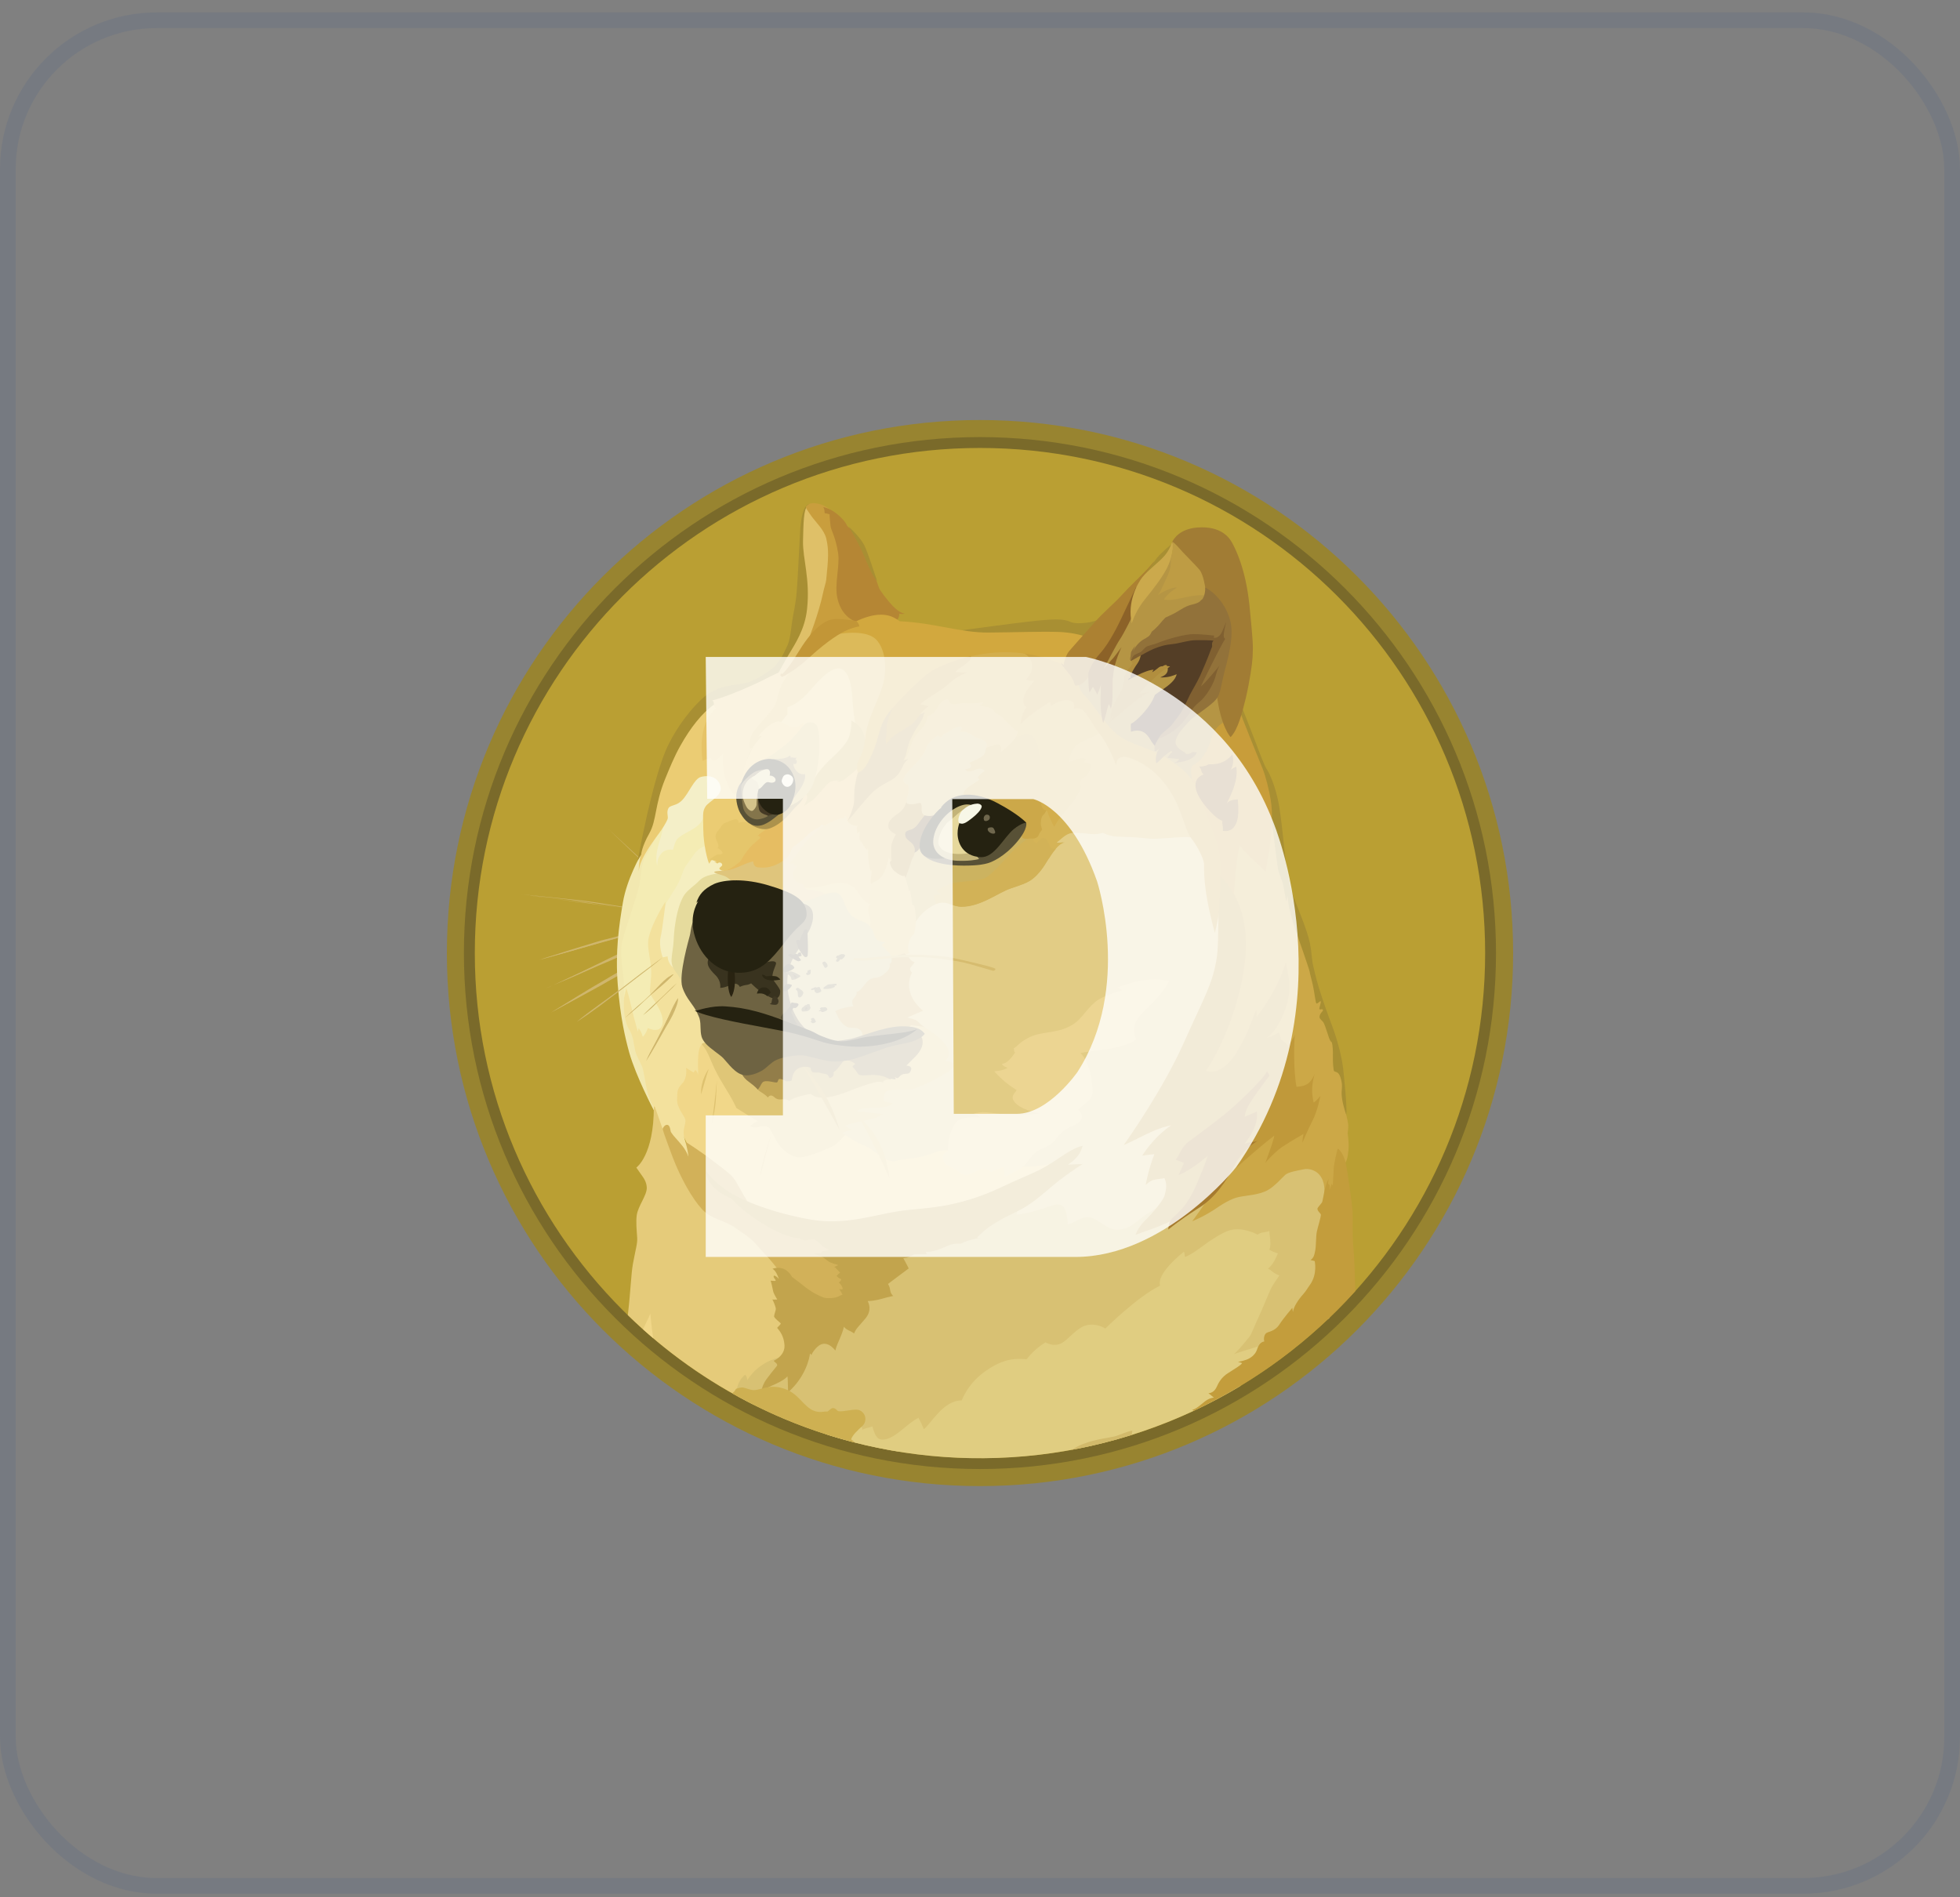 <svg width="125" height="121" viewBox="0 0 125 121" fill="none" xmlns="http://www.w3.org/2000/svg">
<rect x="0" y="0" width="125" height="121" fill="#808080" stroke="none"/>
<rect x="0.5" y="1.291" width="124" height="119" rx="9.5" stroke="#767A81"/>
<g clip-path="url(#clip0_6009_25439)">
<g clip-path="url(#clip1_6009_25439)">
<g clip-path="url(#clip2_6009_25439)">
<path d="M62.5 94.791C81.278 94.791 96.5 79.569 96.5 60.791C96.5 42.013 81.278 26.791 62.5 26.791C43.722 26.791 28.5 42.013 28.5 60.791C28.5 79.569 43.722 94.791 62.5 94.791Z" fill="#988430"/>
<path d="M62.497 93.702C80.673 93.702 95.408 78.967 95.408 60.791C95.408 42.615 80.673 27.88 62.497 27.88C44.321 27.88 29.586 42.615 29.586 60.791C29.586 78.967 44.321 93.702 62.497 93.702Z" fill="#7A6A2A"/>
<path d="M62.499 93.008C80.292 93.008 94.716 78.584 94.716 60.791C94.716 42.998 80.292 28.573 62.499 28.573C44.706 28.573 30.281 42.998 30.281 60.791C30.281 78.584 44.706 93.008 62.499 93.008Z" fill="#BA9F33"/>
<path fill-rule="evenodd" clip-rule="evenodd" d="M43.368 57.16C43.176 56.984 42.972 56.808 42.785 56.632C42.598 56.456 42.406 56.28 42.213 56.104L41.641 55.56C41.547 55.466 41.448 55.384 41.355 55.29C41.261 55.208 41.151 55.114 41.058 55.031C40.298 54.311 39.535 53.59 38.786 52.869C39.561 53.579 40.321 54.283 41.097 55.004L41.366 55.274C41.46 55.367 41.559 55.45 41.652 55.543L42.224 56.071C42.417 56.247 42.604 56.423 42.796 56.615C42.989 56.807 43.176 56.984 43.369 57.159L43.368 57.16ZM33.289 57.051C33.289 57.051 36.051 57.337 37.399 57.529C38.648 57.706 42.554 58.305 42.554 58.305L33.289 57.051ZM33.289 57.051C34.065 57.117 34.841 57.199 35.617 57.282C36.013 57.321 36.392 57.364 36.772 57.403L37.355 57.469C37.547 57.496 37.735 57.524 37.927 57.551L40.238 57.92L41.393 58.113C41.773 58.179 42.153 58.25 42.549 58.316C42.169 58.278 41.773 58.223 41.393 58.168L40.238 58.003L37.927 57.662C37.735 57.634 37.547 57.595 37.355 57.568L36.772 57.501C36.392 57.463 35.996 57.408 35.616 57.363C34.841 57.27 34.065 57.171 33.289 57.05L33.289 57.051ZM42.279 59.025C42.279 59.025 39.33 59.773 38.334 60.059C37.355 60.329 34.39 61.231 34.39 61.231L42.279 59.025L42.279 59.025Z" fill="#CFB66C"/>
<path fill-rule="evenodd" clip-rule="evenodd" d="M42.273 59.024C41.619 59.217 40.968 59.404 40.304 59.58L38.334 60.108C37.679 60.301 37.028 60.488 36.376 60.681L35.396 60.95C35.072 61.044 34.742 61.126 34.406 61.22C34.73 61.111 35.061 61 35.386 60.906L36.365 60.593C37.019 60.389 37.67 60.197 38.323 59.993C38.989 59.828 39.644 59.652 40.309 59.492C40.941 59.333 41.607 59.173 42.273 59.025V59.024ZM34.797 63.046C35.121 62.925 38.862 61.182 39.732 60.774C40.167 60.571 41.432 60.121 41.432 60.121L34.797 63.046Z" fill="#CFB66C"/>
<path fill-rule="evenodd" clip-rule="evenodd" d="M34.797 63.047C35.083 62.938 35.353 62.805 35.628 62.679L36.442 62.299L38.076 61.512C38.62 61.254 39.149 60.968 39.71 60.725C39.996 60.605 40.282 60.505 40.568 60.412L41.003 60.275C41.151 60.236 41.289 60.192 41.438 60.153C40.894 60.412 40.322 60.632 39.777 60.885C39.233 61.155 38.677 61.375 38.115 61.617L36.454 62.348C35.896 62.574 35.352 62.816 34.797 63.047H34.797ZM35.16 64.57C35.16 64.57 38.549 62.584 39.715 61.946C40.326 61.605 42.301 60.626 42.301 60.626L35.16 64.57Z" fill="#CFB66C"/>
<path fill-rule="evenodd" clip-rule="evenodd" d="M35.164 64.571C35.736 64.219 36.319 63.861 36.902 63.498L37.773 62.97C38.07 62.794 38.356 62.629 38.659 62.453C38.956 62.277 39.242 62.101 39.544 61.936C39.688 61.847 39.839 61.77 39.995 61.705L40.458 61.474C41.068 61.177 41.679 60.874 42.323 60.615C41.74 60.984 41.14 61.298 40.54 61.622C40.243 61.787 39.94 61.936 39.643 62.101C39.346 62.266 39.06 62.442 38.757 62.602C38.46 62.778 38.174 62.943 37.872 63.102L36.975 63.592L35.165 64.571H35.164ZM42.277 61.061C42.277 61.061 40.17 62.678 39.488 63.195C38.806 63.712 36.798 65.165 36.798 65.165L42.277 61.061Z" fill="#CFB66C"/>
<path fill-rule="evenodd" clip-rule="evenodd" d="M54.367 74.105L53.289 72.064L53.916 69.511L58.389 67.783L56.485 63.877L57.426 59.933L59.192 56.4L64.65 55.542L68.66 51.719L77.32 52.373L79.02 61.633L75.746 73.29L73.882 79.326L66.322 79.612L62.812 77.18L58.703 75.464L54.367 74.105Z" fill="#E2CC85"/>
<path fill-rule="evenodd" clip-rule="evenodd" d="M67.631 74.039C67.631 74.039 66.585 74.518 64.802 74.408C64.286 73.715 60.672 73.39 60.672 73.39C60.672 73.39 60.221 73.252 59.423 73.582C58.62 73.909 57.86 73.869 57.151 74.045C56.441 74.221 55.736 73.296 55.192 73.104C54.648 72.9 53.927 72.411 53.927 72.411L52.404 72.262L49.345 70.969L44.486 66.128L43.165 68.195L42.758 70.753L44.227 73.785L48.183 77.388L55.896 79.347L60.468 78L66.195 75.579L67.631 74.039V74.039Z" fill="#F1D789"/>
<path fill-rule="evenodd" clip-rule="evenodd" d="M40.224 56.929L41.203 53.964L42.37 52.049L46.127 51.735L44.999 55.026L41.858 60.615L43.162 65.605L40.852 66.76L40.142 65.671L39.57 63.173L39.531 60.367L40.224 56.929Z" fill="#F4ECB4"/>
<path fill-rule="evenodd" clip-rule="evenodd" d="M44.437 73.836L43.717 72.829C43.717 72.829 43.524 72.35 43.634 71.932C43.743 71.509 43.727 71.481 43.673 71.322C43.618 71.162 43.156 70.612 43.183 70.138C43.21 69.66 43.145 69.5 43.496 69.121C43.865 68.752 43.755 68.114 43.755 68.114L44.234 68.411L44.343 68.246C44.343 68.246 44.518 68.383 44.518 68.598C44.557 68.301 44.397 66.926 44.76 66.612C45.123 66.299 45.767 68.081 45.767 68.081L45.371 65.495L44.353 62.844L42.543 60.423L42.434 57.755V57.523C42.434 57.523 41.603 58.8 41.372 59.808C41.207 60.501 41.603 61.343 41.521 62.339C41.455 63.329 41.372 63.252 41.614 63.645C41.856 64.037 42.445 64.844 42.214 65.427C42.011 65.928 41.317 65.576 41.317 65.576C41.317 65.576 41.18 65.983 40.993 66.131C40.927 65.889 40.855 65.735 40.723 65.587C40.712 65.681 40.685 65.808 40.685 65.808C40.685 65.808 40.564 65.428 40.442 64.949C40.278 64.311 40.102 63.469 39.942 63.018C39.876 63.277 39.711 64.063 39.711 64.063L39.804 65.274L40.256 66.935L40.691 68.023L41.114 69.355L41.483 70.249L41.78 70.931L42.038 72.466L43.287 73.787L43.953 74.084L44.437 73.836L44.437 73.836Z" fill="#F3E19D"/>
<path fill-rule="evenodd" clip-rule="evenodd" d="M40.88 54.509C40.88 54.509 39.983 56.032 39.725 57.567C39.466 59.103 39.235 60.725 39.398 62.816C39.563 64.923 39.877 66.216 40.13 67.14C40.565 68.675 41.692 70.81 41.692 70.81L41.731 70.727C41.541 70.368 41.39 69.99 41.28 69.6C41.131 69.016 41.076 68.323 40.938 68.01C40.817 67.696 40.614 67.426 40.515 67.041C40.421 66.673 40.406 66.09 40.119 65.655C39.998 65.479 39.849 65.017 39.805 64.555C39.75 63.861 39.833 63.086 39.767 62.448C39.646 61.386 39.563 60.665 39.673 60.109C39.783 59.553 40.356 57.975 40.708 56.721C40.939 55.917 40.801 55.24 41.225 54.542C41.648 53.849 41.907 53.238 42 52.814C42.109 52.429 40.878 54.509 40.878 54.509H40.88Z" fill="#F2E8B0"/>
<path fill-rule="evenodd" clip-rule="evenodd" d="M45.13 53.898C45.13 53.898 44.668 54.035 44.448 54.277C44.228 54.508 44.134 54.701 43.837 55.091C43.54 55.482 43.523 55.801 43.281 56.291C43.039 56.769 42.505 57.49 42.439 57.749C42.373 58.007 42.264 59.217 42.126 59.79C42.005 60.362 42.264 61.066 42.264 61.066L42.577 61C42.577 61 42.577 61.407 42.891 61.682C43.204 61.952 43.259 60.769 43.259 60.769L44.431 56.813L46.197 55.614L46.389 54.646L45.129 53.898H45.13Z" fill="#F5EEC0"/>
<path fill-rule="evenodd" clip-rule="evenodd" d="M45.987 55.691C45.987 55.691 45.157 55.746 44.75 56.043C44.585 56.164 44.519 56.263 44.343 56.411C44.018 56.681 43.688 56.929 43.529 57.282C43.352 57.634 43.16 58.167 43.028 59.174C42.972 59.598 42.972 59.988 42.934 60.33C42.879 60.792 42.797 61.16 42.84 61.418C42.896 61.946 43.44 62.221 43.493 62.821L44.621 62.248L45.683 58.062L47.939 56.647L46.662 55.217L45.986 55.688L45.987 55.691Z" fill="#E6DB9D"/>
<path fill-rule="evenodd" clip-rule="evenodd" d="M40.039 83.886C40.044 83.844 40.049 83.803 40.054 83.76C40.218 82.346 40.246 81.274 40.367 80.603C40.543 79.651 40.664 79.297 40.636 78.941C40.598 78.369 40.554 77.951 40.609 77.511C40.691 76.927 41.264 76.234 41.248 75.756C41.236 75.376 41.044 75.129 40.879 74.898C40.714 74.667 40.582 74.474 40.582 74.474C40.582 74.474 41.709 73.698 41.699 70.573C41.722 70.58 41.744 70.589 41.765 70.601L42.32 72.18L42.7 72.641L44.158 75.359L46.034 77.181L48.806 79.046L50.545 80.938L50.721 85.983L48.449 88.931L48.077 89.605C45.121 88.121 42.41 86.192 40.039 83.885L40.039 83.886Z" fill="#E5CB7A"/>
<path fill-rule="evenodd" clip-rule="evenodd" d="M46.977 88.712C46.977 88.712 47.015 88.085 47.532 87.677C47.615 87.815 47.67 87.947 47.653 88.046C47.747 87.881 48.401 86.825 49.882 86.549C51.362 86.28 51.719 85.202 51.719 85.202L54.86 82.346L58.453 79.04L62.821 77.505L64.863 77.004C64.863 77.004 64.901 77.153 64.824 77.483C65.204 77.456 66.045 77.263 66.92 76.955C67.272 76.817 67.603 76.762 67.778 76.944C68.037 77.186 68.075 77.758 68.092 78.099C68.515 78.005 69.005 77.598 69.397 77.637C70.025 77.703 70.58 78.44 71.219 78.44C72.06 78.44 72.44 77.923 73.029 77.516C73.381 77.274 73.887 76.972 74.173 76.767C74.855 76.267 82.073 74.061 82.073 74.061L84.604 74.226L85.011 76.943L84.794 84.048C84.767 84.074 84.74 84.101 84.713 84.126L73.206 90.136L57.256 92.581C53.683 91.998 50.235 90.811 47.059 89.074L46.978 88.711L46.977 88.712Z" fill="#D8C173"/>
<path fill-rule="evenodd" clip-rule="evenodd" d="M41.008 84.789C41.234 84.315 41.438 83.918 41.474 83.776C41.502 84.062 41.554 84.689 41.659 85.356C41.44 85.169 41.222 84.98 41.008 84.788V84.789Z" fill="#F1D789"/>
<path fill-rule="evenodd" clip-rule="evenodd" d="M52.659 91.475L54.722 90.901L54.898 90.957C54.898 90.957 54.991 91.012 54.991 91.198C55.25 91.05 55.47 91.077 55.629 90.979C55.712 91.155 55.794 91.738 56.157 91.809C56.537 91.892 56.944 91.644 57.357 91.331C57.764 91.006 58.227 90.599 58.578 90.434C58.706 90.671 58.821 90.915 58.919 91.165C59.381 90.797 60.184 89.301 61.329 89.328C61.659 88.546 62.212 87.879 62.918 87.408C63.98 86.687 64.645 86.632 65.476 86.698C65.806 86.269 66.213 85.906 66.675 85.625C66.813 85.68 67.193 85.912 67.666 85.691C68.145 85.472 68.684 84.619 69.393 84.509C69.776 84.456 70.165 84.538 70.494 84.74C70.494 84.74 72.561 82.687 73.987 82.005C73.932 81.84 73.822 81.219 75.495 79.843C75.588 79.926 75.522 80.157 75.588 80.169C75.615 80.169 76.023 79.993 76.54 79.597C77.178 79.119 77.942 78.618 78.404 78.481C79.275 78.222 80.198 78.75 80.198 78.75C80.277 78.695 80.364 78.654 80.457 78.629C80.677 78.59 80.836 78.563 80.957 78.52C80.946 78.806 81.106 79.296 80.957 79.719C81.129 79.816 81.312 79.894 81.501 79.95C81.408 80.154 81.204 80.671 80.863 80.919C81.149 81.056 81.188 81.216 81.595 81.354C81.43 81.585 81.16 81.981 81.039 82.224C80.918 82.483 80.483 83.556 80.291 83.963C80.087 84.37 79.812 85.118 79.68 85.268C79.548 85.418 79.069 86.055 78.701 86.368C79.027 86.247 80.362 85.84 80.929 85.686C80.76 85.933 79.906 87.201 79.084 88.421C75.149 90.78 70.757 92.272 66.2 92.8C61.643 93.327 57.026 92.878 52.656 91.481L52.659 91.475Z" fill="#E0CD81"/>
<path fill-rule="evenodd" clip-rule="evenodd" d="M46.129 55.543C46.129 55.543 45.651 55.543 45.557 55.609C45.464 55.675 46.036 55.813 46.212 55.879C46.388 55.945 46.767 56.247 46.866 56.489C46.96 56.721 50.305 58.068 50.305 58.068L52.67 57.947L53.486 56.82L51.935 55.461L53.023 52.254L51.581 52.485L48.115 54.552L46.377 55.218L46.129 55.543Z" fill="#DFC57C"/>
<path fill-rule="evenodd" clip-rule="evenodd" d="M51.32 56.604C51.354 56.66 51.402 56.705 51.459 56.736C51.517 56.767 51.581 56.782 51.646 56.78C52.136 56.78 52.587 56.901 52.774 57.149C53.087 57.545 53.957 58.81 53.957 58.81L56.036 59.559L56.17 57.11L53.898 55.531L51.312 56.483V56.604H51.318L51.32 56.604Z" fill="#E5CC7C"/>
<path fill-rule="evenodd" clip-rule="evenodd" d="M50.916 57.512C50.916 57.512 51.295 57.54 51.774 57.364C52.253 57.187 53.039 56.808 53.381 56.957C53.859 57.16 53.76 57.798 54.278 58.371C54.591 58.723 55.163 58.712 55.488 59.092C55.812 59.472 56.929 59.295 56.929 59.295L57.353 61.58L55.653 63.759L55.097 66.466H52.798L50.698 65.633L49.664 63.13L50.181 60.6L50.916 57.512Z" fill="#D2C281"/>
<path fill-rule="evenodd" clip-rule="evenodd" d="M55.357 57.622C55.414 57.64 55.473 57.649 55.533 57.65C55.467 57.705 55.329 57.825 55.384 58.139C55.439 58.453 55.615 58.849 55.467 59.091C55.585 59.22 55.674 59.374 55.725 59.542C55.819 59.812 55.847 60.059 56.457 60.098C56.369 60.152 56.288 60.217 56.215 60.291C56.215 60.291 56.639 60.659 56.853 61C57.073 60.99 57.656 60.809 57.656 60.809L57.778 60.892L58.036 60.783C58.036 60.783 57.794 60.689 57.97 60.101C58.135 59.584 58.284 59.611 58.297 59.573C58.309 59.534 58.418 58.99 58.418 58.77C58.5 58.484 58.566 57.614 58.566 57.614L58.39 55.694L57.4 55.095L56.595 54.317L55.835 55.748L55.335 56.246L55.297 57.484L55.357 57.622Z" fill="#E2C270"/>
<path fill-rule="evenodd" clip-rule="evenodd" d="M57.742 56.016C57.742 56.016 57.918 56.517 57.984 56.902C58.008 56.827 58.021 56.749 58.023 56.671C58.023 56.671 58.16 57.43 58.188 57.744C58.243 57.733 58.296 57.716 58.309 57.771C58.321 57.826 58.447 58.437 58.417 58.778C58.647 58.4 58.964 58.083 59.342 57.854C59.562 57.716 59.82 57.568 60.09 57.556C60.514 57.545 60.822 57.826 61.328 57.826C62.549 57.826 63.655 56.929 64.469 56.654C65.069 56.451 65.586 56.302 65.949 55.972C66.125 55.824 66.439 55.493 66.725 55.004C67.104 54.351 67.501 53.782 67.897 53.711C67.718 53.744 67.535 53.757 67.353 53.749C67.353 53.749 67.474 53.628 67.679 53.463C67.885 53.298 68.13 53.095 68.482 53.095C69.11 53.095 69.423 53.188 69.775 53.188C70.127 53.177 70.331 53.095 70.331 53.095C70.331 53.095 70.7 53.353 71.53 53.353C72.361 53.364 72.916 53.436 73.351 53.474C73.786 53.513 75.244 53.353 75.662 53.366C75.934 53.376 76.202 53.442 76.449 53.558L75.101 49.642L70.258 45.409L67.376 47.45L62.941 51.885L58.65 53.474L57.753 54.481V56.016H57.742Z" fill="#CCB360"/>
<path fill-rule="evenodd" clip-rule="evenodd" d="M67.371 53.77C67.371 53.77 67.492 53.65 67.695 53.485C67.898 53.32 68.147 53.116 68.498 53.116C69.125 53.116 69.439 53.209 69.791 53.209C70.143 53.199 70.347 53.116 70.347 53.116C70.347 53.116 70.716 53.374 71.546 53.374C72.377 53.385 72.933 53.456 73.368 53.495C73.802 53.533 75.26 53.374 75.678 53.386C75.951 53.396 76.218 53.462 76.465 53.579L75.854 51.812L75.145 50.465L73.12 48.248C73.12 48.248 70.69 46.817 70.671 46.806C70.661 46.795 69.83 46.575 69.83 46.575L67.629 47.907L65.632 53.073L65.594 54.161L66.886 54.772C67.211 54.227 67.569 53.792 67.904 53.737C67.602 53.77 67.371 53.77 67.371 53.77L67.371 53.77Z" fill="#D5B457"/>
<path fill-rule="evenodd" clip-rule="evenodd" d="M67.341 54.14C67.148 54.151 66.989 54.112 66.945 53.975C66.78 53.513 66.648 53.447 66.51 53.447C66.371 53.447 66.185 53.744 66.074 53.771C65.964 53.798 65.832 53.43 65.832 53.43L65.711 53.375C65.711 53.375 65.002 53.837 64.501 54.382C64.001 54.926 63.181 55.851 62.812 56.016C62.444 56.18 61.178 56.236 60.745 56.329C60.312 56.423 59.832 56.737 59.766 56.808C59.7 56.879 59.959 56.956 59.997 57.028C60.036 57.094 59.573 57.066 59.535 57.137C59.508 57.192 59.644 57.505 59.711 57.665C59.829 57.606 59.959 57.574 60.09 57.571C60.514 57.56 60.822 57.841 61.328 57.841C62.55 57.841 63.655 56.944 64.47 56.669C65.07 56.465 65.587 56.317 65.95 55.987C66.126 55.838 66.439 55.508 66.725 55.018C66.934 54.683 67.138 54.369 67.342 54.138L67.341 54.14Z" fill="#D2B257"/>
<path fill-rule="evenodd" clip-rule="evenodd" d="M49.823 81.367C49.823 81.367 49.714 80.96 48.706 79.909C48.42 79.612 48.244 79.365 48.051 79.188C47.573 78.737 47.292 78.616 46.951 78.357C46.203 77.802 45.389 77.802 44.762 77.12C44.135 76.437 43.404 75.134 42.896 73.802C42.396 72.471 42.258 72.047 42.258 72.009C42.258 71.97 42.396 71.712 42.572 71.75C42.747 71.788 42.747 72.129 42.792 72.212C42.879 72.347 42.979 72.474 43.089 72.591C43.347 72.889 43.716 73.244 43.903 73.774C43.864 73.323 43.71 72.823 43.71 72.823C43.71 72.823 44.679 73.433 45.504 74.071C46.334 74.71 46.675 74.93 46.918 75.337C47.161 75.744 47.732 76.817 48.006 77.13C48.28 77.444 52.032 78.627 52.032 78.627L53.816 79.957L54.702 81.9L54.009 82.988L52.678 83.274L50.515 82.305L49.823 81.366V81.367Z" fill="#D2B159"/>
<path fill-rule="evenodd" clip-rule="evenodd" d="M45.023 74.677C45.023 74.677 45.475 75.397 46.575 76.079C47.565 76.679 49.133 77.224 50.531 77.549C51.334 77.741 52.137 77.89 52.858 77.901C54.8 77.928 56.137 77.373 57.793 77.191C58.69 77.097 59.79 77.026 60.934 76.756C62.403 76.404 63.273 76.007 64.456 75.45C65.314 75.054 66.1 74.757 66.739 74.377C67.635 73.85 68.29 73.261 69.049 73.085C68.956 73.344 68.857 73.806 68.109 74.284C68.505 74.273 69.049 74.246 69.049 74.246C69.049 74.246 68.521 74.559 67.591 75.263C67.019 75.699 66.26 76.435 65.484 76.925C64.984 77.239 64.439 77.469 64.081 77.657C63.211 78.135 62.86 78.377 62.288 78.962C62.491 78.951 62.508 78.962 62.508 78.962C62.508 78.962 61.787 79.056 61.27 79.331C61.161 79.331 60.973 79.292 60.643 79.386C60.384 79.468 60.043 79.656 59.691 79.754C59.19 79.903 59.026 79.837 59.026 79.837L59.108 80.002C59.108 80.002 58.455 79.991 58.238 80.013C58.276 80.024 58.265 80.04 58.265 80.04C58.227 80.047 58.19 80.06 58.156 80.079C58.052 80.147 57.936 80.197 57.815 80.227C57.749 80.238 57.694 80.238 57.612 80.255C57.639 80.321 57.854 80.69 57.953 80.908C57.87 80.963 56.632 81.898 56.632 81.898C56.671 81.959 56.702 82.023 56.726 82.091C56.764 82.212 56.781 82.388 56.819 82.47C56.913 82.635 56.968 82.663 56.968 82.663C56.968 82.663 56.819 82.69 56.561 82.756C56.341 82.811 56.071 82.904 55.69 82.96C55.573 82.975 55.456 82.984 55.338 82.987C55.393 83.108 55.635 83.57 55.189 84.104C54.744 84.637 54.606 84.715 54.469 85.056C54.4 85.004 54.326 84.957 54.249 84.918C54.1 84.852 53.896 84.753 53.825 84.621C53.783 84.797 53.728 84.97 53.66 85.138C53.523 85.507 53.319 85.87 53.281 86.145C53.132 85.98 52.857 85.655 52.477 85.721C52.098 85.787 51.795 86.305 51.729 86.453C51.729 86.36 51.663 86.288 51.647 86.398C51.636 86.519 51.427 87.784 50.26 88.808C50.249 88.549 50.249 87.977 50.222 87.79C50.113 87.899 49.98 88.059 49.188 88.401C48.412 88.742 48.535 89.083 48.535 89.083C48.535 89.083 48.469 88.539 48.887 87.966C49.31 87.394 49.569 87.124 49.569 87.08C49.562 87.036 49.543 86.994 49.514 86.959C49.459 86.904 49.349 86.838 49.349 86.794C49.415 86.767 50.07 86.453 50.031 85.804C49.993 85.221 49.745 84.918 49.569 84.704C49.542 84.676 49.828 84.473 49.789 84.407C49.762 84.368 49.41 84.109 49.366 83.972C49.376 83.889 49.395 83.808 49.421 83.73C49.459 83.609 49.487 83.526 49.476 83.443C49.448 83.306 49.3 82.926 49.256 82.888C49.294 82.899 49.569 82.888 49.569 82.888C49.569 82.888 49.349 82.536 49.31 82.371C49.272 82.206 49.189 81.771 49.145 81.689C49.239 81.699 49.47 81.716 49.47 81.689C49.481 81.606 49.267 81.468 49.361 81.362C49.427 81.373 49.554 81.428 49.675 81.582C49.609 81.406 49.499 81.065 49.267 80.928C49.376 80.889 49.746 80.79 50.071 80.982C50.395 81.175 50.506 81.444 50.506 81.444C50.506 81.444 50.698 81.593 50.996 81.813C51.337 82.083 51.771 82.466 52.465 82.737C52.613 82.82 52.993 82.82 53.268 82.765C53.388 82.736 53.503 82.69 53.609 82.627C53.647 82.605 53.688 82.586 53.73 82.572C53.671 82.454 53.603 82.34 53.526 82.231C53.62 82.231 53.73 82.242 53.73 82.242C53.73 82.242 53.796 82.094 53.499 81.807C53.565 81.741 53.648 81.698 53.648 81.587C53.554 81.576 53.389 81.439 53.351 81.383C53.405 81.345 53.488 81.219 53.582 81.18C53.499 81.114 53.295 80.839 53.202 80.812C53.291 80.778 53.378 80.738 53.461 80.69C53.461 80.69 52.998 80.569 52.85 80.47C52.701 80.362 52.481 80.173 52.349 80.118C52.212 80.063 51.97 80.036 51.871 79.926C51.964 79.953 52.112 79.926 52.223 79.926C52.305 79.926 52.344 79.936 52.371 79.936C52.36 79.898 52.36 79.815 52.575 79.788C52.678 79.773 52.778 79.741 52.872 79.695C52.872 79.695 52.668 79.684 52.437 79.463C52.205 79.243 52.013 79.067 51.881 79.04C51.744 79.012 51.485 79.133 51.325 79.122C51.105 79.095 51.012 78.985 51.012 78.985C51.012 78.985 50.28 79.051 48.657 78.061C47.254 77.202 46.644 76.443 46.644 76.443C46.512 76.396 46.385 76.337 46.264 76.267C45.736 75.992 45.004 75.42 45.026 74.671L45.023 74.677Z" fill="#C2A44D"/>
<path fill-rule="evenodd" clip-rule="evenodd" d="M65.265 41.656C65.392 41.698 65.506 41.774 65.592 41.877C65.85 42.174 66.015 42.735 65.427 43.334C65.658 43.417 65.753 43.443 65.955 43.417C65.751 43.659 65.289 44.176 65.262 44.627C65.234 44.996 65.465 45.106 65.465 45.106C65.465 45.106 65.113 45.513 65.097 46.194C65.263 46.007 65.445 45.834 65.641 45.677C66.048 45.352 66.609 44.984 66.989 44.753C66.984 44.85 66.996 44.947 67.027 45.039C67.027 45.039 67.737 44.456 68.333 44.714C68.602 44.836 68.481 45.215 68.481 45.215C68.481 45.215 68.85 45.077 69.108 45.336C69.367 45.595 69.733 46.261 69.92 46.52C70.002 46.641 70.217 46.872 70.437 47.23C70.737 47.73 70.988 48.259 71.185 48.809C71.196 48.522 71.268 48.077 72.082 48.357C72.897 48.644 73.821 49.243 74.596 50.425C75.372 51.606 75.564 52.939 75.955 53.447C76.351 53.937 76.758 54.751 76.786 55.092C76.813 55.433 76.665 56.533 77.479 59.51C77.71 58.586 78.062 56.533 78.062 56.533L78.254 54.723L78.475 49.123L72.626 44.264L68.055 40.946L65.078 41.232L65.265 41.656L65.265 41.656Z" fill="#CAA13E"/>
<path fill-rule="evenodd" clip-rule="evenodd" d="M76.125 49.991C76.125 49.991 76.042 49.447 74.667 48.522C73.291 47.609 72.219 47.609 71.228 46.833C70.469 46.223 69.677 44.819 69.161 44.358C68.66 43.901 68.578 42.58 68.578 42.58L70.267 41.166L72.779 37.535L74.902 35.197L75.92 36.612L77.334 38.273L78.121 41.607L78.407 46.487L76.122 49.992L76.125 49.991Z" fill="#B59544"/>
<path fill-rule="evenodd" clip-rule="evenodd" d="M77.824 55.84C77.866 55.1 77.774 54.359 77.554 53.651C77.192 52.523 76.399 50.52 76.031 49.77C75.882 48.94 75.993 48.873 76.152 48.78C76.312 48.686 76.912 48.345 77.24 47.146C77.569 45.947 78.588 45.908 78.588 45.908L79.215 45.446L80.167 47.828L80.998 49.98L81.256 51.625L81.449 53.028L80.998 55.993L78.77 58.007L77.824 55.84H77.824Z" fill="#C89D3A"/>
<path fill-rule="evenodd" clip-rule="evenodd" d="M46.734 88.894V88.833C46.781 88.804 46.822 88.767 46.855 88.724C46.894 88.669 46.922 88.603 46.949 88.587C47.004 88.559 47.262 88.478 47.4 88.504C47.537 88.53 47.901 88.68 48.093 88.669C48.489 88.658 48.951 88.355 49.683 88.493C50.783 88.696 51.042 89.445 51.68 89.868C52.116 90.165 52.566 90.033 52.632 90.033H52.78C52.808 90.033 53.011 89.802 53.122 89.813C53.342 89.824 53.364 90.006 53.501 90.017C53.826 90.055 54.453 89.852 54.767 89.934C54.86 89.964 54.944 90.015 55.013 90.084C55.082 90.153 55.133 90.237 55.163 90.33C55.229 90.534 55.174 90.792 55.014 90.941C54.673 91.254 54.349 91.552 54.283 91.811C54.367 91.875 54.447 91.944 54.524 92.016C51.802 91.322 49.183 90.274 46.734 88.897V88.894Z" fill="#CEB052"/>
<path fill-rule="evenodd" clip-rule="evenodd" d="M76.031 77.901C76.031 77.901 76.889 76.757 77.187 76.191C77.484 75.606 76.246 68.208 76.246 68.208L78.733 60.06L78.666 57.408C78.666 57.408 78.787 54.96 79.074 53.898C79.415 54.509 80.477 55.246 80.708 55.637C80.817 54.888 81.186 53.309 81.131 51.626C81.335 51.939 81.825 55.092 81.825 55.092L82.314 57.215L82.952 59.471L83.662 61.853L84.086 63.499L84.328 63.895L84.531 64.588L84.724 65.336L85.28 67.091L85.606 68.532L85.865 71.146C85.921 71.346 85.961 71.55 85.986 71.757C85.997 72.043 85.947 72.208 85.947 72.257C85.947 72.307 86.041 72.884 86.002 73.319C85.947 73.754 85.947 74.095 85.606 74.407C85.265 74.719 85.05 76.586 85.05 76.586L84.44 76.179C84.44 76.179 84.561 75.623 84.275 75.117C83.989 74.611 83.433 74.506 83.119 74.589C82.806 74.655 82.179 74.754 81.975 74.93C81.782 75.106 81.309 75.65 80.875 75.898C80.331 76.225 79.444 76.25 78.971 76.36C78.493 76.469 77.965 76.795 77.409 77.174C76.973 77.457 76.513 77.699 76.033 77.9L76.031 77.901Z" fill="#CCA847"/>
<path fill-rule="evenodd" clip-rule="evenodd" d="M76.031 89.922C76.031 89.922 76.067 89.946 76.138 89.984C80.046 88.153 83.548 85.557 86.437 82.35C86.406 81.237 86.365 80.095 86.32 79.672C86.227 78.776 86.293 77.862 86.265 77.334C86.237 76.806 85.94 74.655 85.803 74.099C85.654 73.544 85.368 73.269 85.324 73.269C85.286 73.28 85.054 74.314 85.054 74.574C85.054 74.834 84.999 75.46 84.999 75.62C84.961 75.609 84.945 75.511 84.945 75.471C84.889 75.609 84.823 75.851 84.796 75.878C84.768 75.906 84.834 75.647 84.796 75.592C84.757 75.537 84.687 75.565 84.702 75.427C84.709 75.346 84.722 75.265 84.741 75.185C84.741 75.185 84.576 75.427 84.455 76.043C84.334 76.654 84.334 76.671 84.29 76.725C84.251 76.792 84.031 77.012 84.02 77.094C84.009 77.243 84.224 77.391 84.24 77.474C84.251 77.612 84.048 78.249 83.982 78.562C83.916 78.874 83.943 79.486 83.873 79.799C83.818 80.086 83.764 80.251 83.576 80.371C83.713 80.399 83.845 80.437 83.845 80.437C83.845 80.437 84.038 81.252 83.548 81.945C83.372 82.187 83.329 82.297 83.141 82.517C82.772 82.924 82.486 83.388 82.459 83.689C82.44 83.6 82.427 83.51 82.42 83.419C82.42 83.419 81.848 84.085 81.606 84.465C81.293 84.954 80.858 84.927 80.736 85.048C80.614 85.169 80.587 85.389 80.627 85.565C80.518 85.592 80.314 85.631 80.176 86.055C80.11 86.275 79.945 86.49 79.686 86.638C79.428 86.786 79.114 86.831 78.954 86.869C79.092 86.907 79.147 86.907 79.213 86.951C79.131 87.089 78.751 87.303 78.327 87.579C77.904 87.837 77.7 88.217 77.595 88.464C77.487 88.695 77.326 88.844 77.067 88.872C77.176 88.938 77.337 89.091 77.419 89.141C77.298 89.169 77.093 89.169 76.727 89.482C76.341 89.801 76.209 89.895 76.033 89.923L76.031 89.922Z" fill="#C39D3C"/>
<path fill-rule="evenodd" clip-rule="evenodd" d="M68.377 92.472C68.588 92.324 68.816 92.204 69.056 92.112C69.914 91.771 70.822 91.705 71.18 91.595C71.521 91.486 71.79 91.336 72.214 91.254C72.203 91.35 72.193 91.441 72.183 91.527C70.934 91.919 69.662 92.235 68.375 92.472H68.377Z" fill="#D2BA6B"/>
<path fill-rule="evenodd" clip-rule="evenodd" d="M84.208 69.902C84.208 69.902 84.032 70.854 83.718 71.454C83.405 72.054 83.066 72.884 83.066 72.884C83.068 72.697 83.09 72.511 83.132 72.328C82.736 72.559 81.773 73.115 81.5 73.362C81.241 73.594 80.806 74.001 80.696 74.193C80.955 73.434 81.224 72.752 81.269 72.438C80.873 72.725 79.024 74.249 78.061 75.255L75.063 77.681C74.717 77.868 74.36 78.035 73.995 78.181C73.478 78.401 72.868 78.588 72.417 78.764C72.538 78.44 72.73 78.153 73 77.878C73.286 77.609 74.144 76.679 74.276 76.246C74.397 75.795 74.425 75.526 74.265 75.146C74.116 75.184 73.775 75.201 73.544 75.267C73.314 75.333 73.066 75.581 73.066 75.581C73.066 75.581 73.242 74.574 73.621 73.622C73.335 73.633 72.846 73.715 72.846 73.715C72.846 73.715 73.528 72.571 74.695 71.774C74.338 71.85 73.988 71.958 73.65 72.098C72.968 72.384 72.22 72.808 71.664 73.039C71.977 72.603 74.178 69.463 75.488 66.536C76.793 63.614 77.281 62.866 77.567 61.298C77.716 60.523 77.676 59.376 77.716 58.349C77.754 57.331 77.88 56.418 77.798 55.808C78.139 56.231 79.416 57.425 79.46 60.094C79.498 62.762 78.239 66.366 76.901 68.307C77.228 68.401 78.073 68.511 78.942 67.002C79.811 65.492 79.801 65.071 80.115 64.443C80.153 64.757 80.142 64.867 80.142 64.867C80.142 64.867 81.407 63.332 82.007 61.401C82.128 62.232 82.486 62.964 81.924 64.488C81.424 65.863 80.769 66.199 80.769 66.199C80.769 66.199 81.094 66.144 81.572 65.858C81.655 66.061 81.638 66.293 81.776 66.375C81.913 66.457 82.1 66.595 82.128 66.727C82.276 66.507 82.507 66.226 82.579 66.017C82.524 66.452 82.486 68.355 82.688 69.323C83.112 69.285 83.546 69.257 83.844 68.493C83.64 69.241 83.64 69.692 83.778 70.33C84.003 70.177 84.207 69.901 84.207 69.901L84.208 69.902Z" fill="#C0993A"/>
<path fill-rule="evenodd" clip-rule="evenodd" d="M69.907 39.577C69.907 39.577 69.484 39.753 68.763 39.753C68.136 39.753 68.312 39.511 67.333 39.511C65.826 39.511 60.56 40.381 59.636 40.369C59.036 40.358 61.66 40.627 61.66 40.627L68.367 40.721L69.715 40.612L70.216 39.593L69.907 39.577Z" fill="#A88F33"/>
<path fill-rule="evenodd" clip-rule="evenodd" d="M52.518 52.687C52.518 52.687 51.66 53.342 51.296 53.842C50.933 54.343 50.741 54.673 50.328 55.08C50.425 55.084 50.522 55.071 50.614 55.042C50.614 55.042 50.614 55.151 50.548 55.179C50.605 55.173 50.663 55.179 50.717 55.198C50.772 55.217 50.821 55.248 50.862 55.288C50.74 55.354 50.41 55.684 50.669 56.075C50.862 56.372 51.269 56.399 51.269 56.399C51.269 56.399 51.175 56.669 51.566 56.641C52.408 56.603 53.348 56.234 53.783 56.328C54.218 56.437 54.465 56.476 54.773 57.01C55.1 57.538 55.384 57.621 55.384 57.621C55.384 57.621 55.577 57.131 55.533 56.4C55.691 56.005 55.778 55.586 55.791 55.162L55.505 53.055L54.257 51.476L52.639 52.373L52.518 52.686V52.687Z" fill="#E3C571"/>
<path fill-rule="evenodd" clip-rule="evenodd" d="M54.055 52.374C54.055 52.374 54.176 52.66 54.682 52.687C54.627 52.808 54.627 52.825 54.644 52.918C54.654 53.012 54.671 53.149 54.671 53.149C54.727 53.122 54.777 53.085 54.82 53.04C54.847 53.161 54.792 53.354 54.82 53.492C54.837 53.575 54.864 53.657 54.902 53.733C54.91 53.715 54.919 53.696 54.929 53.679C54.94 53.651 55.038 53.976 55.309 54.223C55.309 54.185 55.318 54.147 55.336 54.114C55.34 54.183 55.363 54.249 55.402 54.306C55.382 54.297 55.364 54.284 55.348 54.268C55.348 54.268 55.375 55.138 55.523 55.588C55.548 55.559 55.57 55.528 55.59 55.495C55.59 55.468 55.579 55.737 55.551 55.93C55.513 56.123 55.54 56.392 55.54 56.392C55.639 56.314 55.748 56.249 55.864 56.2C56.029 56.133 56.3 55.93 56.464 55.478C56.56 55.223 56.633 54.96 56.684 54.692C56.738 54.794 56.774 54.904 56.793 55.018C56.804 55.156 57.063 55.084 57.063 55.084L57.118 54.484L57.444 53.126L57.742 52.284L59.172 50.056L61.756 48.066L64.012 48.583L65.915 45.997L62.636 44.027L59.533 44.352L56.717 48.252L54.462 51.79L54.055 52.373V52.374Z" fill="#D8B65B"/>
<path fill-rule="evenodd" clip-rule="evenodd" d="M70.306 46.729C70.306 46.729 70.113 46.768 69.558 47.056C69.002 47.343 68.617 47.435 68.402 47.858C68.188 48.282 68.171 48.618 68.171 48.618C68.171 48.618 68.551 48.453 68.771 48.398C69.002 48.343 69.261 48.359 69.233 48.453C69.207 48.517 69.17 48.577 69.124 48.629C69.124 48.629 69.559 48.618 69.548 48.833C69.536 49.047 69.466 49.284 69.383 49.388C69.301 49.497 68.96 49.658 68.921 49.785C68.828 50.043 68.96 50.054 68.91 50.263C68.871 50.467 68.69 50.863 68.096 51.556C67.485 52.249 67.225 52.739 67.225 52.739C67.225 52.739 66.928 52.183 66.774 51.705C66.665 51.759 66.081 52.084 66.081 52.084L64.728 47.369L64.755 47.056C64.755 47.056 64.876 46.907 64.904 46.632C64.7 46.566 64.673 46.511 64.403 46.253C64.133 45.994 63.913 45.68 63.462 45.466C63.396 45.344 63.314 45.18 62.984 45.114C62.654 45.047 62.456 44.993 62.456 44.993C62.456 44.993 62.632 44.926 62.714 44.789C62.51 44.816 62.346 44.883 61.9 44.872C61.449 44.86 61.399 44.844 61.152 44.883C60.904 44.921 60.608 45.031 60.497 44.651C60.376 44.558 60.117 44.641 59.897 44.965C59.677 45.289 59.6 45.548 59.177 45.675C59.147 45.861 59.082 46.041 58.984 46.203C58.863 46.406 58.67 46.61 58.412 46.912C58.005 47.391 58.071 48.178 57.421 48.778C56.767 49.377 57.53 47.116 57.53 47.116L58.575 44.613L61.552 41.703L66.173 41.39L66.624 43.783L68.88 44.559L70.305 46.732L70.306 46.729Z" fill="#D3AE4D"/>
<path fill-rule="evenodd" clip-rule="evenodd" d="M71.04 47.257L69.098 44.457L67.739 43.412C67.739 43.412 66.771 41.63 66.705 41.574C66.65 41.536 65.737 41.437 65.154 41.398L65.262 41.668C65.39 41.709 65.503 41.785 65.589 41.888C65.847 42.185 66.012 42.746 65.424 43.346C65.655 43.428 65.75 43.455 65.952 43.428C65.748 43.67 65.286 44.188 65.259 44.639C65.231 45.007 65.462 45.117 65.462 45.117C65.462 45.117 65.11 45.525 65.094 46.205C65.26 46.018 65.442 45.845 65.638 45.688C66.045 45.362 66.606 44.995 66.986 44.764C66.981 44.861 66.994 44.958 67.024 45.05C67.024 45.05 67.734 44.467 68.33 44.725C68.599 44.846 68.478 45.226 68.478 45.226C68.478 45.226 68.847 45.089 69.106 45.347C69.364 45.606 69.733 46.271 69.92 46.53C70.002 46.651 70.217 46.882 70.437 47.239C70.737 47.74 70.988 48.269 71.185 48.819C71.196 48.599 71.24 48.291 71.62 48.291L71.043 47.256L71.04 47.257Z" fill="#CAA13E"/>
<path fill-rule="evenodd" clip-rule="evenodd" d="M41.92 55.213C41.92 55.213 41.783 54.872 41.92 54.206C42.058 53.541 42.273 53.227 42.344 52.248C42.416 51.269 43.054 50.047 43.054 50.047L44.82 49.244L46.069 49.585L46.437 51.258L44.858 52.128C44.858 52.128 44.776 52.496 44.33 52.794C43.884 53.091 43.268 53.322 43.12 53.624C43.031 53.81 42.966 54.006 42.927 54.208C42.927 54.208 42.476 54.114 42.207 54.411C41.92 54.714 41.931 54.983 41.92 55.214V55.213Z" fill="#F4EFC8"/>
<path fill-rule="evenodd" clip-rule="evenodd" d="M45.491 54.767C45.491 54.767 45.343 54.86 45.233 55.093C45.124 54.917 44.864 53.872 44.853 52.931C44.842 51.99 44.786 51.757 45.004 51.433C45.221 51.108 46.074 50.767 45.953 50.183C45.832 49.627 45.326 49.396 44.704 49.556C44.269 49.665 43.945 50.59 43.494 51.052C43.153 51.404 42.746 51.349 42.636 51.542C42.487 51.8 42.625 52.059 42.581 52.224C42.57 52.279 42.432 52.576 42.184 52.934C41.684 53.654 40.837 54.672 40.727 55.586C40.765 55.068 40.738 55.057 40.875 54.485L40.793 54.348L41.337 52.565L41.689 51.096L42.476 48.637L43.862 46.123L45.21 44.615L46.613 44.709L46.778 46.816L47.581 50.772L49.27 52.851L46.563 54.673L45.49 54.767H45.491Z" fill="#EBCC73"/>
<path fill-rule="evenodd" clip-rule="evenodd" d="M46.335 55.514C46.335 55.514 46.104 55.569 46.021 55.525C45.938 55.481 45.856 55.432 45.883 55.377C45.911 55.322 46.059 55.228 46.059 55.184C46.062 55.144 46.05 55.105 46.024 55.074C45.998 55.043 45.962 55.023 45.922 55.019C45.795 55.003 45.757 55.085 45.757 55.085C45.757 55.085 45.636 54.992 45.537 54.976C45.596 54.969 45.654 54.965 45.713 54.965C45.561 54.896 45.4 54.85 45.234 54.828C45.372 54.745 45.642 54.503 45.818 54.503C45.993 54.503 46.104 54.476 46.076 54.382C46.049 54.289 45.911 54.151 45.763 54.096C45.818 54.03 45.856 53.931 45.724 53.661C45.587 53.392 45.642 53.21 45.686 53.144C45.724 53.062 45.862 52.913 45.928 52.82C45.994 52.726 46.049 52.599 46.159 52.533C46.214 52.495 46.39 52.425 46.566 52.358C46.759 52.291 46.918 52.209 47.028 52.291C47.149 52.374 47.094 52.484 47.094 52.484C47.094 52.484 47.474 52.346 47.815 52.523C48.156 52.687 48.987 52.792 48.987 52.792L49.285 53.392L47.315 55.081L46.501 55.488L46.336 55.515L46.335 55.514Z" fill="#E5C66B"/>
<path fill-rule="evenodd" clip-rule="evenodd" d="M49.062 52.753C49.062 52.753 48.451 53.16 48.313 53.309C48.396 53.32 48.533 53.375 48.478 53.457C48.412 53.539 48.016 53.826 47.796 54.096C47.565 54.365 47.345 54.706 47.268 54.871C47.185 55.02 46.558 55.454 46.344 55.509C46.795 55.509 47.703 54.954 48.044 54.954C48.033 55.119 48.137 55.306 48.33 55.322C48.522 55.338 49.078 55.443 49.826 54.981C50.574 54.53 50.327 54.194 50.64 53.974C51.24 53.578 51.482 53.226 51.812 53.006C52.142 52.786 52.313 52.736 52.313 52.736C52.313 52.736 52.324 52.571 52.422 52.588C52.449 52.591 52.474 52.601 52.495 52.618C52.517 52.634 52.533 52.656 52.543 52.681C52.543 52.681 53.115 52.274 53.848 52.164C53.831 52.157 53.818 52.143 53.81 52.126C53.81 52.126 53.865 52.098 53.876 52.071C53.876 52.071 53.914 52.016 53.942 52.043C53.969 52.071 54.008 52.274 54.063 52.357C54.184 52.302 54.415 51.785 54.415 51.785L54.971 50.195V48.742L54.536 48.825L51.272 50.211L49.291 52.263L49.06 52.753H49.062Z" fill="#E6BD62"/>
<path fill-rule="evenodd" clip-rule="evenodd" d="M58.463 45.629C58.64 45.586 58.809 45.517 58.966 45.425C58.9 45.601 58.9 45.794 58.614 46.212C58.327 46.63 58.316 46.691 58.086 47.125C57.855 47.576 57.827 48.225 57.607 48.511C57.706 48.463 57.811 48.432 57.92 48.418C57.92 48.418 57.7 48.611 57.607 48.814C57.513 49.017 57.348 49.441 56.941 49.7C56.534 49.959 56.017 50.124 55.461 50.734C54.905 51.334 54.333 52.093 54.047 52.366C54.196 52.108 54.399 51.591 54.454 51.25C54.509 50.909 54.443 50.501 54.536 50.05C54.63 49.6 54.63 49.275 55.081 48.488C55.531 47.701 56.302 44.967 56.302 44.967L57.963 44.438L58.464 45.627L58.463 45.629Z" fill="#B6933F"/>
<path fill-rule="evenodd" clip-rule="evenodd" d="M57.261 44.622C57.261 44.622 56.76 45.342 56.623 45.981C56.485 46.619 56.611 46.564 56.529 46.877C56.48 47.069 56.48 47.269 56.529 47.461C56.703 47.181 56.94 46.947 57.221 46.778C57.695 46.492 58.08 46.289 58.309 46.047C58.541 45.788 58.733 45.364 59.233 45.04C59.03 45.012 58.744 44.919 58.69 44.931C58.893 44.7 59.504 44.348 60.12 43.924C60.731 43.489 60.692 43.314 61.683 42.879C61.358 42.934 61.204 42.852 60.934 42.879C61.043 42.648 61.424 42.538 61.804 42.158C62.185 41.779 61.563 41.218 61.563 41.218L58.661 42.973L57.258 44.623L57.261 44.622Z" fill="#C49937"/>
<path fill-rule="evenodd" clip-rule="evenodd" d="M49.391 43.312L49.457 42.784L50.288 41.452L51.157 39.114V35.918L51.091 34.069L51.228 32.859L51.333 32.474L51.443 32.325L52.152 32.694L53.132 34.025L53.225 36.594L52.273 40.649L49.556 43.615L49.391 43.312Z" fill="#DFC068"/>
<path fill-rule="evenodd" clip-rule="evenodd" d="M51.549 32.177C51.549 32.177 51.113 32.188 51.021 33.998C50.928 35.808 50.883 36.76 50.817 37.657C50.751 38.553 50.597 39.098 50.52 39.626C50.443 40.155 50.399 40.875 50.151 41.315C50.042 41.519 49.81 42.157 49.265 42.636C48.654 43.164 47.742 43.532 47.604 43.56C47.362 43.615 46.135 43.736 45.634 44.011C45.458 44.105 45.156 44.215 44.82 44.528C44.154 45.128 43.269 46.201 42.63 47.494C41.651 49.425 40.672 54.877 40.672 54.877L40.892 54.508C40.892 54.508 40.92 54.019 41.409 53.16C41.888 52.302 41.75 51.339 42.416 49.694C42.675 49.067 42.999 48.253 43.395 47.56C44.023 46.432 44.782 45.463 45.547 44.935C46.795 44.077 48.171 43.89 48.171 43.89L49.651 42.911C49.651 42.911 49.909 42.41 50.251 41.838C50.729 41.035 51.339 40.138 51.472 38.835C51.675 36.903 51.186 35.638 51.213 34.494C51.241 33.35 51.252 32.508 51.483 32.304C51.714 32.1 51.549 32.177 51.549 32.177L51.549 32.177Z" fill="#A88F33"/>
<path fill-rule="evenodd" clip-rule="evenodd" d="M51.549 40.815C51.549 40.815 52.201 39.208 52.5 37.783C52.555 37.497 52.665 37.211 52.693 36.98C52.83 35.632 52.869 35.077 52.693 34.339C52.555 33.795 52.027 33.305 51.752 32.925C51.483 32.529 51.356 32.381 51.411 32.298C51.466 32.214 51.681 32.078 51.889 32.094C52.111 32.101 52.33 32.152 52.532 32.246C52.733 32.339 52.913 32.473 53.062 32.638C53.485 33.128 53.821 34.789 53.821 34.789L54.174 36.982L55.07 39.744L51.549 40.817L51.549 40.815Z" fill="#C99E3D"/>
<path fill-rule="evenodd" clip-rule="evenodd" d="M57.688 39.142C57.688 39.142 57.567 39.197 57.347 39.142C57.357 39.232 57.341 39.323 57.302 39.404C57.264 39.486 57.203 39.555 57.127 39.604C56.896 39.511 54.734 39.698 54.734 39.698C54.734 39.698 53.727 39.522 53.413 38.19C53.193 37.304 53.578 36.083 53.452 35.28C53.259 34.097 52.99 33.865 52.962 33.497C52.934 33.129 52.907 33.035 52.907 32.804C52.786 32.777 52.714 32.738 52.594 32.738C52.566 32.629 52.621 32.534 52.5 32.342C52.566 32.369 53.017 32.425 53.545 32.925C53.98 33.332 53.98 33.481 54.046 33.563C54.128 33.646 54.794 34.216 55.08 34.785C55.367 35.353 55.922 37.167 56.049 37.464C56.087 37.585 56.17 37.706 56.375 37.981C56.694 38.377 57.162 39.033 57.69 39.141L57.688 39.142Z" fill="#B58634"/>
<path fill-rule="evenodd" clip-rule="evenodd" d="M54.125 33.591C54.458 34.129 54.758 34.688 55.022 35.263C55.346 35.995 55.539 36.595 55.946 37.084C55.726 36.447 55.335 35.192 55.104 34.746C54.846 34.275 54.318 33.767 54.125 33.591V33.591Z" fill="#A88F33"/>
<path fill-rule="evenodd" clip-rule="evenodd" d="M50.381 42.636C50.381 42.636 49.825 42.774 48.791 43.318C48.449 43.494 48.125 43.642 47.811 43.78C46.996 44.149 46.123 44.489 45.429 44.677C45.484 44.743 45.511 44.77 45.511 44.77C45.511 44.77 45.511 45.04 45.66 45.194C45.578 45.277 44.477 46.025 44.802 48.528C45.022 48.446 45.28 48.335 45.319 48.335C45.385 48.347 45.401 48.528 45.484 48.528C45.566 48.528 45.836 48.419 46.122 48.049C46.111 48.198 45.946 49.694 46.832 50.701C46.997 50.508 47.415 49.87 47.415 49.87L47.426 49.667C47.426 49.667 47.464 48.957 47.696 48.308C47.927 47.659 48.378 47.18 48.378 47.18L50.732 43.818L50.38 42.636L50.381 42.636Z" fill="#E6C367"/>
<path fill-rule="evenodd" clip-rule="evenodd" d="M48.178 47.572C48.071 47.648 47.952 47.707 47.826 47.748C47.788 47.61 47.733 47.137 48.057 46.675C48.437 46.119 49.268 45.398 49.499 44.825C49.647 44.456 49.581 43.532 50.902 42.349C52.222 41.166 52.739 40.759 52.739 40.759L54.874 39.687L57.498 40.721L56.194 45.831L55.182 48.224L51.156 47.465L48.178 47.572H48.178Z" fill="#DCBA5A"/>
<path fill-rule="evenodd" clip-rule="evenodd" d="M49.719 46.184L50.22 45.557V45.111C50.22 45.111 50.775 44.963 51.375 44.352C51.974 43.741 52.805 42.569 53.537 42.641C54.269 42.724 54.34 44.231 54.368 44.655C54.395 45.079 54.489 46.041 54.637 46.558C54.802 47.075 52.855 49.034 52.855 49.034L51.532 50.041L49.719 46.184Z" fill="#E9CE77"/>
<path fill-rule="evenodd" clip-rule="evenodd" d="M51.266 51.405C51.266 51.405 51.673 50.767 51.374 50.629C51.55 50.233 51.875 49.815 51.875 49.815C51.875 49.815 52.106 49.243 52.854 48.539C53.602 47.835 54.065 47.367 54.186 46.894C54.261 46.586 54.301 46.27 54.307 45.953C54.388 46.019 54.474 46.078 54.566 46.129C54.687 46.184 55.259 46.657 55.176 47.609C55.094 48.561 54.741 48.957 54.741 48.957C54.741 48.957 54.4 49.298 54.158 49.474C53.899 49.65 53.806 49.854 53.371 49.87C53.416 49.835 53.466 49.807 53.52 49.788C53.52 49.788 53.069 49.733 52.827 49.953C52.584 50.172 52.069 50.849 51.811 51.053C51.552 51.218 51.267 51.406 51.267 51.406L51.266 51.405Z" fill="#CDAE50"/>
<path fill-rule="evenodd" clip-rule="evenodd" d="M69.556 40.705C68.906 40.468 68.223 40.334 67.532 40.309C66.376 40.27 64.688 40.336 63.032 40.347C61.249 40.358 59.632 39.736 57.387 39.626C57.019 39.406 56.081 38.443 53.156 40.484C53.332 40.474 55.28 40.033 55.956 40.881C56.639 41.723 56.446 43.153 56.353 43.494C56.176 44.253 55.604 45.359 55.374 46.135C55.143 46.911 55.197 47.318 55.032 47.862C54.867 48.406 54.504 48.676 54.719 49.303C55.005 49.127 55.154 49.127 55.632 48.055C56.11 46.982 56.011 46.217 56.804 45.309C57.58 44.396 58.871 43.147 59.362 42.834C59.853 42.52 63.752 40.495 67.835 42.427C68.82 42.322 69.557 40.704 69.557 40.704L69.556 40.705Z" fill="#D2A83E"/>
<path fill-rule="evenodd" clip-rule="evenodd" d="M54.801 39.955C54.797 39.914 54.788 39.873 54.774 39.834C54.735 39.754 54.685 39.68 54.625 39.614C54.625 39.614 53.657 39.438 53.167 39.493C52.309 39.587 51.533 40.648 51.17 41.193C50.807 41.738 50.355 42.579 49.866 43.014C49.871 42.972 49.861 42.929 49.838 42.893C49.838 42.893 49.866 42.931 49.811 42.987C49.756 43.042 49.756 43.069 49.784 43.095L49.866 43.178C49.894 43.178 50.653 42.836 51.687 41.872C52.788 40.865 53.629 40.349 54.07 40.172C54.304 40.072 54.55 39.999 54.801 39.955H54.801Z" fill="#C29637"/>
<path fill-rule="evenodd" clip-rule="evenodd" d="M73.588 35.819C73.588 35.819 73.412 36.039 73.192 36.281C72.702 36.798 72.064 37.381 71.519 37.981C71.002 38.553 70.419 38.999 69.764 39.747C69.109 40.496 68.35 41.326 68.157 41.568C67.981 41.811 67.844 42.207 67.844 42.41C67.751 42.344 67.641 42.273 67.641 42.273C67.687 42.359 67.742 42.44 67.806 42.515C67.943 42.708 68.157 42.95 68.268 43.098C68.403 43.286 68.5 43.499 68.553 43.725C68.62 43.736 69.043 43.819 69.572 42.949C70.1 42.08 70.793 41.128 70.793 41.128L71.893 39.494L72.586 38.108L73.457 36.557L73.589 35.819H73.588Z" fill="#AC8132"/>
<path fill-rule="evenodd" clip-rule="evenodd" d="M74.717 34.708C74.717 34.708 74.051 35.252 73.792 35.578C73.534 35.905 72.922 36.761 72.922 36.761L73.142 36.734L74.259 35.744L74.694 34.968L74.716 34.709L74.717 34.708Z" fill="#A88F33"/>
<path fill-rule="evenodd" clip-rule="evenodd" d="M74.511 78.43C74.511 78.43 74.5 77.978 74.753 77.709C75.012 77.439 75.666 77.043 76.305 75.558C76.943 74.072 77.014 73.737 77.014 73.737C77.014 73.737 75.87 74.716 75.164 74.947C75.329 74.606 75.423 74.364 75.505 74.188C75.412 74.105 75.016 74.012 74.978 73.968C75.197 73.748 75.318 73.208 75.764 72.851C76.336 72.415 77.382 71.668 78.194 71.001C79.006 70.335 80.603 68.784 80.807 68.333C80.928 68.509 80.956 68.619 80.956 68.619C80.956 68.619 80.153 69.664 79.735 70.33C79.366 70.902 79.393 71.227 79.393 71.227L80.153 70.9C80.153 70.9 80.373 71.715 79.377 72.953C79.812 72.788 79.988 72.887 80.235 72.749C79.828 73.008 79.267 73.36 78.739 74.328C78.222 75.296 77.517 76.424 76.329 77.128C75.174 77.871 74.508 78.426 74.508 78.426L74.511 78.43Z" fill="#A67A2E"/>
<path fill-rule="evenodd" clip-rule="evenodd" d="M71.525 41.277C71.525 41.277 71.074 42.217 71.008 42.949C70.997 43.125 70.953 43.263 70.953 43.466C70.942 44.121 70.991 44.852 70.844 45.193C70.788 45.056 70.761 44.962 70.706 44.908C70.624 45.139 70.475 45.859 70.354 46.129C70.299 45.953 70.178 45.342 70.189 44.621C70.2 43.901 70.216 43.763 70.216 43.615C70.189 43.834 70.04 44.132 69.985 44.308C69.903 44.16 69.809 43.967 69.699 43.807C69.633 43.916 69.551 44.077 69.479 44.16C69.468 44.093 69.441 43.917 69.424 43.67C69.413 43.384 69.397 43.015 69.413 42.938C69.441 42.79 69.672 42.206 70.162 41.673C70.745 41.034 71.344 39.808 71.52 39.428C71.696 39.048 72.445 37.47 72.445 37.47H73.017L72.186 39.362C72.186 39.362 71.685 40.396 71.427 40.776C71.168 41.157 70.624 42.246 70.381 42.669C70.557 42.438 70.706 42.317 70.882 42.097C71.053 41.943 71.525 41.277 71.525 41.277L71.525 41.277Z" fill="#8C6228"/>
<path fill-rule="evenodd" clip-rule="evenodd" d="M74.725 34.636C74.632 34.923 74.484 35.191 74.29 35.423C73.949 35.83 73.217 36.374 72.859 36.809C72.533 37.232 71.88 38.388 72.177 39.758C72.286 39.461 72.491 38.872 73.035 38.206C73.58 37.54 74.163 36.776 74.45 36.182C74.736 35.582 74.774 35.109 74.774 35.109L74.883 34.972L74.817 34.658L74.723 34.636H74.725Z" fill="#CBA94C"/>
<path fill-rule="evenodd" clip-rule="evenodd" d="M85.864 71.129C85.864 71.129 85.644 70.529 85.578 69.985C85.512 69.44 85.687 69.332 85.484 68.708C85.363 68.329 85.143 68.382 85.088 68.329C85.033 68.275 84.995 67.702 85.006 67.388C85.016 67.074 84.995 66.667 84.94 66.491C84.857 66.425 84.802 66.37 84.681 65.963C84.544 65.556 84.478 65.352 84.412 65.231C84.346 65.111 84.153 65.001 84.153 64.879C84.153 64.637 84.373 64.511 84.373 64.444C84.362 64.307 84.197 64.417 84.153 64.378C84.098 64.312 84.29 63.916 84.219 63.861C84.191 63.834 83.999 64.065 83.949 63.999C83.894 63.932 83.828 63.278 83.729 62.843C83.636 62.42 83.536 62.112 83.526 61.985C83.515 61.864 82.766 59.73 82.585 59.212C82.439 58.775 82.316 58.331 82.216 57.881C82.161 57.622 82.123 57.094 82.095 57.149C82.068 57.204 82.084 57.474 82.04 57.463C82.002 57.452 81.864 56.511 81.82 56.362C81.782 56.214 81.55 55.71 81.494 55.345C81.439 54.976 81.318 54.013 81.235 53.358C81.153 52.704 81.114 52.434 81.114 52.27C81.128 51.87 81.106 51.468 81.048 51.071C80.939 50.378 80.722 49.536 80.531 49.047C80.162 48.122 79.183 45.757 79.008 45.168C79.008 45.019 79.2 45.102 79.2 45.102C79.2 45.102 79.679 46.301 80.031 47.225C80.372 48.15 80.697 48.964 80.779 49.047C80.845 49.129 81.363 50.037 81.594 51.522C81.825 53.008 81.907 54.378 82.045 55.291C82.111 55.726 82.166 56.188 82.303 56.65C82.452 57.151 82.683 57.668 82.986 58.46C83.244 59.126 83.437 59.681 83.541 60.16C83.662 60.771 83.662 61.233 83.734 61.535C83.8 61.794 83.899 62.311 84.13 63.059C84.362 63.807 84.702 64.77 84.933 65.369C85.385 66.569 85.586 67.57 85.654 68.104C85.714 68.654 85.918 70.558 85.863 71.129L85.864 71.129Z" fill="#A88F33"/>
<path fill-rule="evenodd" clip-rule="evenodd" d="M74.754 34.57L74.726 34.636C74.726 34.636 74.809 34.664 74.793 34.774C74.794 34.925 74.784 35.075 74.765 35.225C74.738 35.418 74.683 35.566 74.672 35.687C74.672 35.946 74.71 36.243 74.345 36.98C74.237 37.183 74.169 37.359 74.114 37.48C73.977 37.777 73.949 37.822 73.828 37.959C74.021 37.85 74.714 37.415 75.066 37.48C74.824 37.618 74.455 37.888 74.224 38.24C74.279 38.251 74.51 38.295 74.877 38.24C75.488 38.146 76.17 37.926 76.769 37.97C77.424 38.008 77.166 37.183 77.166 37.183L76.41 35.522L74.98 34.516L74.754 34.57V34.57Z" fill="#BE9C44"/>
<path fill-rule="evenodd" clip-rule="evenodd" d="M78.482 47.015C78.482 47.015 77.844 46.377 77.585 44.187C77.327 41.986 77.382 38.747 77.382 38.747L76.865 37.481C76.865 37.481 76.756 36.639 76.485 36.326C76.214 36.013 75.682 35.484 75.44 35.226C75.198 34.967 74.923 34.615 74.758 34.56C74.84 34.422 75.209 33.647 76.623 33.636C78.036 33.625 78.472 34.412 78.62 34.698C78.767 34.984 79.434 36.221 79.681 38.578C79.912 40.933 79.924 41.109 79.885 41.923C79.858 42.374 79.709 43.419 79.45 44.536C79.213 45.483 78.955 46.539 78.482 47.017L78.482 47.015Z" fill="#A17C34"/>
<path fill-rule="evenodd" clip-rule="evenodd" d="M76.477 48.891C76.69 48.906 76.902 48.858 77.088 48.753C77.291 48.742 78.028 48.836 78.595 48.115C78.633 48.28 78.733 48.726 78.474 49.122C78.612 48.984 78.815 48.929 78.843 48.891C78.853 49.094 79.046 49.721 78.232 51.245C78.452 51.004 78.71 51.014 78.941 50.987C78.953 51.273 79.106 52.236 78.699 52.753C78.43 53.105 77.99 52.995 77.99 52.995C77.996 52.918 77.996 52.841 77.99 52.764C77.979 52.615 77.924 52.467 77.962 52.368C77.75 52.271 77.556 52.136 77.39 51.971C76.911 51.52 76.29 50.75 76.246 50.178C76.191 49.54 76.763 49.402 76.763 49.402C76.715 49.359 76.674 49.309 76.642 49.254C76.614 49.16 76.587 49.012 76.477 48.891Z" fill="#8C6228"/>
<path fill-rule="evenodd" clip-rule="evenodd" d="M72.238 41.97C72.238 41.97 72.211 41.931 72.062 42.107C72.09 41.931 72.118 41.766 72.129 41.606C72.199 41.459 72.29 41.322 72.398 41.199C72.316 41.364 72.26 41.513 72.26 41.513C72.26 41.513 72.464 41.133 72.761 40.902C72.965 40.737 73.223 40.66 73.333 40.506C73.454 40.341 73.427 40.313 73.454 40.286C73.454 40.286 73.724 40.11 74.137 39.592C74.192 39.526 74.274 39.455 74.329 39.389C74.423 39.35 74.643 39.251 74.901 39.119C75.171 38.971 75.474 38.767 75.661 38.684C76.029 38.519 76.42 38.535 76.602 38.277C76.739 38.238 76.887 37.825 76.86 37.474C77.064 37.556 78.109 38.205 78.467 39.625C78.725 40.631 78.263 42.183 78.07 42.931C77.878 43.68 77.851 44.235 77.581 44.576C77.24 45.028 76.14 45.664 75.87 45.979C75.639 46.238 74.946 46.892 74.973 47.365C75.001 47.718 75.435 47.909 75.529 47.976C75.623 48.043 75.622 48.125 75.798 48.085C75.975 48.045 76.04 47.964 76.112 47.964C76.194 47.975 76.194 47.991 76.233 47.991C76.261 47.99 76.288 47.987 76.316 47.98C76.316 47.98 76.288 48.481 75.116 48.633C75.034 48.644 74.951 48.671 74.846 48.688C74.984 48.622 75.067 48.622 75.215 48.419C75.05 48.391 74.577 48.363 74.456 48.325C74.494 48.259 74.621 48.083 74.725 48C74.819 47.918 74.714 47.892 74.632 47.934C74.49 48.031 74.354 48.135 74.225 48.248C74.087 48.369 73.966 48.534 73.746 48.683C73.68 48.463 73.691 48.045 73.95 47.742C73.883 47.753 73.757 47.946 73.636 47.907C73.614 47.706 73.627 47.504 73.675 47.307C73.741 47.06 74.098 46.625 74.098 46.625L75.826 43.538L76.194 41.2L72.238 41.969V41.97Z" fill="#92723A"/>
<path fill-rule="evenodd" clip-rule="evenodd" d="M72.146 42.102C72.146 42.102 72.052 42.168 72.24 42.295C72.212 42.333 72.146 42.471 72.063 42.564C71.97 42.673 71.871 42.74 71.832 42.834C71.75 43.027 71.684 43.159 71.684 43.241C71.684 43.324 71.656 43.852 71.425 44.193C71.343 44.314 71.249 44.518 71.183 44.655C71.046 44.897 70.925 45.09 70.897 45.199C70.842 45.392 70.804 45.92 70.804 45.92C70.804 45.92 70.925 45.771 70.969 45.716C70.903 45.854 70.831 46.002 70.727 46.112C70.793 46.057 70.985 45.92 71.31 45.633C71.761 45.254 72.465 44.616 73.324 44.11C73.065 44.204 72.845 44.204 72.669 44.231C72.806 44.094 74.044 42.642 74.693 42.504C74.733 42.454 74.752 42.391 74.749 42.328L74.193 42.273L73.065 42.515L72.9 41.645L72.146 42.101V42.102Z" fill="#B18E3E"/>
<path fill-rule="evenodd" clip-rule="evenodd" d="M73.936 47.054C73.936 47.054 73.787 47.202 73.65 47.571C73.544 47.46 73.453 47.336 73.38 47.202C73.176 46.861 72.863 46.426 72.131 46.674C72.12 46.443 72.104 46.322 72.131 46.157C72.252 46.13 72.621 45.833 72.989 45.398C73.248 45.101 73.49 44.759 73.655 44.325C73.764 44.242 73.952 44.105 74.199 43.945C74.551 43.703 74.975 43.373 75.041 43.005C74.876 43.071 74.524 43.236 73.995 43.208C74.199 43.115 74.512 43.016 74.474 42.608C74.557 42.553 74.623 42.515 74.623 42.515C74.561 42.494 74.495 42.485 74.43 42.487C74.419 42.449 74.403 42.394 74.309 42.421C74.215 42.449 74.2 42.449 74.188 42.487C74.149 42.499 74.023 42.487 73.929 42.554C73.836 42.62 73.577 42.84 73.478 42.878C73.516 42.812 73.571 42.713 73.571 42.713C73.571 42.713 73.302 42.74 73.109 42.822C72.757 42.943 72.35 43.163 71.938 43.378C71.976 43.312 71.993 43.269 72.02 43.257C72.047 43.244 72.113 43.229 72.113 43.218C72.113 43.207 72.086 43.109 72.103 43.07C72.226 42.808 72.371 42.558 72.538 42.322C72.73 42.063 72.769 41.694 72.769 41.694L73.611 41.271L75.976 40.727L77.511 40.82L77.319 41.882L76.412 43.736L75.636 45.425L74.75 46.46L73.936 47.054H73.936Z" fill="#543E26"/>
<path fill-rule="evenodd" clip-rule="evenodd" d="M77.771 42.458C77.771 42.458 76.846 43.602 76.588 43.779C76.753 43.427 77.771 41.33 78.139 40.747C78.057 40.681 77.947 40.681 78.205 39.659C77.986 40.176 77.908 40.446 77.727 40.583C77.546 40.721 77.523 40.677 77.4 40.677C77.424 40.635 77.433 40.587 77.428 40.539C77.428 40.539 76.652 40.446 76.122 40.446C75.592 40.446 74.543 40.732 73.96 40.963C73.498 41.156 73.239 41.156 73.074 41.276C72.909 41.414 72.816 41.562 72.733 41.601C72.667 41.639 72.354 41.738 72.282 41.843C72.216 41.952 72.106 42.074 72.106 42.101C72.106 42.129 72.078 42.168 72.161 42.14C72.188 42.129 72.392 42.019 72.623 41.881C72.936 41.705 73.316 41.502 73.591 41.381C74.378 41.067 74.626 41.122 74.978 41.056C75.346 40.99 75.874 40.836 76.226 40.836C76.578 40.825 77.244 40.836 77.398 40.864C77.332 40.919 77.277 40.985 77.305 41.216C77.305 41.282 77.25 41.353 77.196 41.513C77.031 41.964 76.718 42.712 76.543 43.092C76.301 43.609 76.026 44.044 75.89 44.313C75.754 44.582 75.455 45.292 75.159 45.672C74.863 46.051 74.708 46.283 74.615 46.365C74.522 46.448 73.856 46.937 73.905 47.113C74.026 47.075 74.791 46.787 75.346 46.162C75.902 45.537 76.012 45.155 76.447 44.814C76.881 44.472 77.222 43.901 77.426 43.428C77.596 42.987 77.558 42.85 77.772 42.459L77.771 42.458Z" fill="#806031"/>
<path fill-rule="evenodd" clip-rule="evenodd" d="M57.853 50.998C57.853 50.998 57.732 51.498 57.457 51.746C57.188 51.988 56.709 52.197 56.654 52.604C56.588 53.011 57.133 53.215 57.133 53.215C57.133 53.215 56.835 53.705 56.835 54.073C56.835 54.453 56.824 54.524 56.863 54.887C56.819 54.916 56.782 54.953 56.754 54.996C56.754 54.996 56.781 55.348 57.051 55.568C57.321 55.788 57.552 55.92 57.689 55.865C57.71 55.91 57.728 55.956 57.744 56.003C57.744 56.003 57.948 55.486 58.085 55.035C58.223 54.573 58.344 54.638 58.399 54.017C58.453 53.395 59.052 52.328 59.052 52.328L59.46 51.416L58.794 50.898L57.853 50.997V50.998Z" fill="#B6903C"/>
<path fill-rule="evenodd" clip-rule="evenodd" d="M59.086 51.895C58.949 52.035 58.822 52.186 58.707 52.346C58.531 52.588 58.394 52.808 58.135 52.902C57.876 52.996 57.711 52.995 57.728 53.254C57.744 53.513 57.986 53.622 58.124 53.754C58.272 53.892 58.394 54.123 58.328 54.382C58.41 54.343 58.559 54.299 58.696 54.002C58.833 53.705 59.795 51.895 59.795 51.895H59.086V51.895Z" fill="#685026"/>
<path fill-rule="evenodd" clip-rule="evenodd" d="M62.884 47.719C62.884 47.719 62.966 47.499 62.884 47.34C62.801 47.175 62.301 47.12 62.053 46.933C61.794 46.74 61.481 46.606 61.222 46.691C61.261 46.597 61.415 46.393 61.288 46.349C61.167 46.311 60.716 46.514 60.595 46.608C60.474 46.702 60.199 46.812 60.144 46.878C60.089 46.944 59.995 47.071 59.94 47.015C59.885 46.977 59.858 46.878 59.764 46.933C59.671 46.987 59.22 47.356 59.137 47.571C59.054 47.786 58.867 48.264 58.306 48.809C57.745 49.353 57.503 49.706 57.668 49.909C57.833 50.112 57.91 49.964 57.938 50.14C57.959 50.313 57.95 50.488 57.91 50.657C57.844 50.943 57.734 51.213 57.883 51.268C58.263 51.389 58.631 51.159 58.714 51.23C58.879 51.378 58.62 51.912 59.011 52.016C59.407 52.125 59.798 51.923 59.798 51.923L61.239 51.147L62.625 50.415L63.335 49.012L62.954 47.84L62.882 47.719H62.884Z" fill="#D4B968"/>
<path fill-rule="evenodd" clip-rule="evenodd" d="M61.523 51.07C61.523 51.07 61.281 50.701 61.578 50.376C61.875 50.051 62.298 49.914 62.464 49.711C62.432 49.672 62.39 49.643 62.342 49.629C62.452 49.432 62.619 49.275 62.821 49.177C62.739 49.095 62.629 49.029 62.508 49.029C62.238 49.029 62.072 49.194 61.825 49.194C61.583 49.194 61.556 49.072 61.556 49.072C61.556 49.072 61.963 49.034 61.924 48.852C61.886 48.66 61.815 48.66 61.815 48.66C61.815 48.66 62.602 48.333 62.739 48.159C62.877 47.985 62.861 47.78 62.888 47.697C62.981 47.697 63.526 47.411 63.746 47.532C63.966 47.653 63.812 47.983 63.812 47.983C63.812 47.983 64.478 47.483 64.818 46.992C65.115 47.019 65.253 46.788 65.471 46.788C65.74 46.788 66.164 47.157 66.246 47.943C66.302 48.394 66.384 48.653 66.302 49.451C66.263 49.902 66.274 50.865 66.41 51.343C66.504 51.723 66.724 51.684 66.724 51.684C66.69 51.8 66.623 51.903 66.531 51.981C66.382 52.119 66.366 52.482 66.382 52.62C66.404 52.72 66.432 52.819 66.465 52.917C66.465 52.917 66.289 53.12 66.245 53.258C66.207 53.395 66.025 53.489 65.893 53.489C65.76 53.489 65.827 53.478 65.651 53.489C65.475 53.5 65.42 53.528 65.31 53.489C65.199 53.451 65.117 53.406 65.161 53.054C65.2 52.702 63.802 51.882 63.802 51.882L61.518 51.068L61.523 51.07Z" fill="#CCA849"/>
<path fill-rule="evenodd" clip-rule="evenodd" d="M58.9 54.547C58.9 54.547 59.401 55.213 61.459 55.213C62.438 55.213 62.779 55.119 62.982 55.064C63.202 55.009 64.027 54.685 64.858 53.705C65.606 52.82 65.441 52.457 65.441 52.457L65.006 52.391L63.591 52.583L59.406 54.366L58.898 54.547H58.9Z" fill="#585136"/>
<path fill-rule="evenodd" clip-rule="evenodd" d="M60.431 54.712C60.431 54.712 58.648 55.108 58.648 53.98C58.648 52.88 59.749 51.725 60.024 51.521C60.31 51.317 60.992 51.086 60.992 51.086H62.637L62.951 51.917L62.813 53.71L60.431 54.712V54.712Z" fill="#252211"/>
<path fill-rule="evenodd" clip-rule="evenodd" d="M62.076 51.422C62.076 51.422 61.735 51.108 60.959 51.53C60.183 51.953 59.556 52.836 59.517 53.638C59.479 54.347 60.1 54.876 61.069 54.903C61.789 54.93 62.224 54.848 62.444 54.794C62.389 54.728 62.103 54.371 62.103 54.371L62.076 51.422L62.076 51.422Z" fill="#C3B378"/>
<path fill-rule="evenodd" clip-rule="evenodd" d="M61.738 51.598C61.738 51.598 61.656 51.532 61.412 51.664C61.208 51.772 60.911 52.06 60.68 52.263C60.532 52.385 60.438 52.439 60.354 52.533C60.013 52.94 59.727 53.606 59.892 53.936C60.057 54.266 60.602 54.646 61.988 54.387L61.734 51.598L61.738 51.598Z" fill="#E6D89C"/>
<path fill-rule="evenodd" clip-rule="evenodd" d="M61.29 52.28C61.29 52.28 61.07 52.621 61.07 53.166C61.07 53.722 61.383 54.607 62.539 54.673C63.425 54.728 64.019 53.397 64.662 52.88C65.152 52.484 65.449 52.473 65.449 52.473C65.449 52.473 64.948 51.929 63.612 51.224C62.291 50.514 60.811 50.421 60.008 51.51C60.388 51.483 61.614 51.169 61.614 51.169L62.214 51.361L61.29 52.28V52.28Z" fill="#252211"/>
<path fill-rule="evenodd" clip-rule="evenodd" d="M63.02 53.001C62.982 52.918 62.954 52.808 63.114 52.781C63.274 52.754 63.345 52.77 63.4 52.89C63.455 53.01 63.509 53.11 63.427 53.16C63.345 53.203 63.13 53.16 63.02 53L63.02 53.001ZM62.762 52.225C62.762 52.225 62.707 52.263 62.734 52.187C62.745 52.093 62.817 51.928 62.993 51.967C63.169 52.005 63.131 52.198 63.102 52.253C63.073 52.308 62.926 52.401 62.816 52.362C62.801 52.358 62.789 52.351 62.778 52.342C62.767 52.332 62.758 52.32 62.753 52.307C62.748 52.294 62.746 52.279 62.747 52.265C62.748 52.25 62.753 52.236 62.76 52.224L62.762 52.225Z" fill="#6F674D"/>
<path fill-rule="evenodd" clip-rule="evenodd" d="M47.867 52.577C47.867 52.577 48.302 52.903 48.808 52.891C49.308 52.879 49.952 52.362 50.249 52.032C50.425 51.84 50.576 51.636 50.739 51.477C50.877 51.339 50.97 51.273 51.036 51.179C51.129 51.071 51.228 50.866 51.278 50.8C51.157 50.893 50.981 51.059 50.799 51.169C50.623 51.277 50.244 51.482 50.09 51.537C49.941 51.592 48.401 52.407 48.401 52.407L47.867 52.577Z" fill="#AC924C"/>
<path fill-rule="evenodd" clip-rule="evenodd" d="M48.531 48.511C48.531 48.511 48.773 48.346 49.241 48.241C49.692 48.133 50.6 48.049 50.6 48.049L51.348 48.375L51.645 49.503L51.101 50.675L50.408 51.111L49.621 49.845L48.533 48.513L48.531 48.511Z" fill="#9F8E57"/>
<path fill-rule="evenodd" clip-rule="evenodd" d="M47.556 49.519L47.297 49.712C47.297 49.712 47.363 49.591 47.418 49.222C47.473 48.854 47.759 47.957 48.177 47.44C48.596 46.923 48.585 46.95 48.585 46.95C48.546 46.943 48.507 46.944 48.469 46.954C48.431 46.963 48.395 46.981 48.365 47.005C48.42 46.883 48.772 46.448 49.124 46.23C49.476 46.013 49.614 45.944 49.982 46.121C50.35 46.299 50.444 46.391 50.714 46.38C50.984 46.369 51.214 46.083 51.214 46.083C51.214 46.083 51.27 46.259 51.066 46.666C50.863 47.074 50.059 47.904 50.059 47.904L48.387 49.048L47.556 49.52V49.519Z" fill="#EAC970"/>
<path fill-rule="evenodd" clip-rule="evenodd" d="M48.791 48.374C48.791 48.374 50.001 48.539 50.37 48.199C50.38 48.237 50.425 48.237 50.425 48.264C50.422 48.285 50.412 48.304 50.397 48.319C50.437 48.313 50.478 48.309 50.518 48.308C50.567 48.323 50.617 48.332 50.667 48.336C50.708 48.335 50.748 48.331 50.788 48.325C50.784 48.352 50.775 48.378 50.761 48.402C50.747 48.426 50.728 48.446 50.705 48.462C50.761 48.462 50.814 48.473 50.814 48.517C50.814 48.561 50.825 48.694 50.759 48.721C50.704 48.736 50.646 48.732 50.594 48.71C50.598 48.814 50.627 48.916 50.677 49.007C50.785 49.211 51.018 49.442 51.33 49.376C51.33 49.376 51.494 49.772 50.801 50.652C50.708 50.773 50.609 50.938 50.488 51.075C50.44 51.179 50.404 51.288 50.379 51.4C50.379 51.4 51.551 50.949 51.887 49.92C52.228 48.886 52.294 47.868 52.228 46.916C52.217 46.647 52.173 46.454 52.107 46.317C51.942 45.975 51.479 46.03 51.293 46.223C51.023 46.493 50.572 47.164 49.944 47.626C49.306 48.088 49.279 48.17 48.789 48.374H48.791Z" fill="#D7BC6B"/>
<path fill-rule="evenodd" clip-rule="evenodd" d="M47.339 49.86C47.339 49.86 47.108 49.997 46.987 50.513C46.866 51.041 47.096 51.684 47.229 51.888C47.362 52.091 47.664 52.647 48.291 52.675C48.446 52.674 48.6 52.642 48.742 52.581C48.961 52.481 49.166 52.353 49.353 52.202C49.623 51.998 49.843 51.822 49.815 51.806C49.749 51.778 48.154 50.458 48.154 50.458L47.554 49.788L47.339 49.861L47.339 49.86Z" fill="#585136"/>
<path fill-rule="evenodd" clip-rule="evenodd" d="M48.845 52.049C48.845 52.049 49.17 52.022 49.362 51.901C49.555 51.78 48.234 50.471 48.234 50.471L48.328 51.885L48.845 52.049Z" fill="#453A25"/>
<path fill-rule="evenodd" clip-rule="evenodd" d="M47.444 49.76C47.444 49.76 47.279 50.074 47.279 50.157C47.251 50.426 47.334 51.273 47.4 51.543C47.466 51.829 47.824 52.263 48.286 52.263C48.572 52.263 48.968 52.087 48.968 52.044C48.968 51.988 48.561 51.935 48.451 51.73C48.385 51.621 48.358 51.35 48.342 51.077C48.331 50.901 48.331 50.709 48.397 50.642C48.546 50.477 48.573 50.004 48.573 50.004L49.101 49.023H48.407L47.576 49.54L47.444 49.76Z" fill="#84754B"/>
<path fill-rule="evenodd" clip-rule="evenodd" d="M47.242 50.063C47.242 50.063 47.786 49.343 48.276 49.177C48.767 49.012 48.986 49.111 48.986 49.111L48.7 49.843L48.293 50.294L48.32 50.525C48.32 50.525 48.254 51.136 48.661 51.56C49.069 51.983 49.371 51.967 49.547 51.967C49.724 51.967 50.23 51.818 50.488 51.208C50.719 50.636 50.912 49.902 50.45 49.166C49.998 48.434 49.201 48.406 49.047 48.406C48.892 48.406 47.682 48.467 47.242 50.062V50.063Z" fill="#252211"/>
<path fill-rule="evenodd" clip-rule="evenodd" d="M61.204 52.511C61 52.417 61.193 51.845 61.396 51.669C61.6 51.492 61.858 51.289 62.31 51.261C62.475 51.251 62.634 51.355 62.607 51.465C62.569 51.669 62.282 51.955 62.024 52.158C61.666 52.439 61.435 52.615 61.204 52.511Z" fill="#F7F7E7"/>
<path fill-rule="evenodd" clip-rule="evenodd" d="M50.204 49.391C50.352 49.38 50.545 49.5 50.583 49.661C50.622 49.837 50.49 50.189 50.204 50.189C49.973 50.189 49.852 49.903 49.852 49.821C49.854 49.753 49.873 49.687 49.907 49.628C49.918 49.611 49.945 49.419 50.204 49.391Z" fill="#F8F6DE"/>
<path fill-rule="evenodd" clip-rule="evenodd" d="M48.056 49.519C48.056 49.519 47.676 49.694 47.501 50.063C47.375 50.334 47.337 50.639 47.392 50.933C47.419 51.07 47.557 51.411 47.65 51.532C47.744 51.654 47.87 51.736 47.964 51.725C48.057 51.714 48.25 51.466 48.25 51.318C48.25 51.17 48.261 50.542 48.442 50.201C48.602 49.86 48.057 49.519 48.057 49.519L48.056 49.519Z" fill="#D4C38B"/>
<path fill-rule="evenodd" clip-rule="evenodd" d="M48.114 49.491C48.048 49.529 47.938 49.585 47.965 49.656C47.993 49.722 48.224 49.765 48.306 49.926C48.4 50.091 48.4 50.267 48.373 50.349C48.444 50.315 48.51 50.269 48.565 50.212C48.686 50.074 48.834 49.887 48.961 49.887C49.044 49.887 49.126 49.926 49.203 49.926C49.325 49.926 49.445 49.887 49.462 49.761C49.489 49.596 49.231 49.447 49.082 49.475C49.11 49.366 49.148 49.205 49.027 49.095C48.906 48.985 48.527 49.178 48.444 49.233C48.361 49.288 48.114 49.491 48.114 49.491V49.491Z" fill="#E2D59D"/>
<path fill-rule="evenodd" clip-rule="evenodd" d="M56.856 61.05L57.67 60.81L57.901 60.975C57.901 60.975 58.066 61.327 58.325 61.371C58.242 61.547 58.027 61.697 58.038 61.822C58.05 61.947 58.16 62.042 58.16 62.042C58.16 62.042 57.428 63.252 58.869 64.472C58.528 64.609 58.094 64.798 57.863 64.907C58.027 64.945 58.379 65.016 58.528 65.149C58.677 65.283 58.677 65.325 58.814 65.408C58.952 65.49 59.034 65.6 59.007 65.65C58.913 65.595 58.599 65.43 58.545 65.584C58.49 65.737 57.186 65.677 57.186 65.677L54.985 66.101C54.985 66.101 55.068 65.881 54.837 65.677C54.567 65.435 54.237 65.688 53.885 65.419C53.423 65.067 53.406 64.659 53.258 64.505C53.406 64.412 53.709 64.275 54.43 64.179C54.402 64.124 54.309 63.959 54.364 63.811C54.43 63.618 54.705 63.497 54.622 63.267C54.743 63.239 54.798 63.239 55.101 62.859C55.387 62.48 55.563 62.397 55.783 62.37C56.003 62.342 56.135 62.37 56.542 61.99C56.828 61.721 56.735 61.49 56.735 61.49C56.735 61.49 56.922 61.429 56.856 61.049L56.856 61.05Z" fill="#CBAC5A"/>
<path fill-rule="evenodd" clip-rule="evenodd" d="M54.448 61.172C54.458 61.117 54.503 61.089 54.8 61.117C55.097 61.145 56.978 60.941 57.49 60.913C58.007 60.875 59.828 60.902 60.714 61.089C61.6 61.276 62.497 61.497 62.931 61.606C63.366 61.728 63.503 61.771 63.487 61.826C63.476 61.881 63.378 61.935 63.322 61.92C63.267 61.909 61.825 61.469 61.38 61.376C60.935 61.283 59.394 61.035 58.551 61.05C57.764 61.061 57.451 61.039 56.785 61.115C56.12 61.198 55.019 61.308 54.689 61.264C54.363 61.226 54.43 61.226 54.447 61.171L54.448 61.172Z" fill="#D6BC6F"/>
<path fill-rule="evenodd" clip-rule="evenodd" d="M58.878 65.484C58.878 65.484 60.006 66.095 60.413 66.843C60.71 67.398 60.237 67.674 60.237 67.674C60.237 67.674 60.875 67.674 60.793 68.026C60.754 68.246 59.692 68.84 58.983 69.153C58.262 69.467 58.289 69.451 57.937 69.505C57.596 69.561 56.661 69.397 56.468 69.671C56.276 69.944 56.359 70.226 56.413 70.27C56.468 70.309 56.914 70.364 56.914 70.364C56.914 70.364 56.82 70.623 55.896 70.65C54.972 70.678 54.741 70.743 54.686 70.843C54.63 70.936 54.861 70.881 55.285 70.951C55.709 71.017 56.303 71.06 56.303 71.06C56.303 71.06 56.111 71.225 55.61 71.357C55.038 71.505 54.141 71.643 53.871 71.808C54.009 71.902 54.213 72.039 54.307 72.05C54.076 72.105 53.751 72.227 53.696 72.27C53.778 72.326 53.889 72.391 53.889 72.391C53.889 72.391 53.426 72.947 53.157 73.085C52.887 73.223 51.336 73.943 50.802 73.806C49.471 73.453 49.306 71.996 48.981 71.886C48.491 71.721 48.26 72.05 47.825 71.819C48.018 71.682 48.123 71.6 48.326 71.506C48.106 71.397 46.967 70.675 46.967 70.675C46.848 70.415 46.716 70.162 46.571 69.916C46.351 69.536 46.027 69.03 45.784 68.584C45.256 67.605 45.229 67.154 44.75 66.598C44.833 66.49 45.118 66.505 45.118 66.505L49.13 67.825L56.242 68.031L58.091 65.391L58.878 65.484L58.878 65.484Z" fill="#DFC677"/>
<path fill-rule="evenodd" clip-rule="evenodd" d="M48.344 69.511C48.387 69.559 48.437 69.6 48.492 69.632C48.63 69.726 48.833 69.836 48.971 70.001C49.026 69.918 49.163 69.769 49.406 70.001C49.649 70.231 49.95 70.067 50.138 70.122C50.33 70.188 50.341 70.215 50.341 70.215C50.341 70.215 50.45 70.122 50.693 70.023C50.842 69.968 51.018 69.929 51.21 69.874C51.386 69.836 51.579 69.781 51.711 69.781C51.832 69.863 52.267 70.325 54.011 69.643C55.656 69.005 56.035 68.933 56.31 69.032C56.338 68.966 56.366 68.84 56.789 68.856C56.789 68.68 56.437 68.081 56.437 68.081L54.495 67.415H53.433L50.247 67.998L48.482 69.005L48.345 69.513L48.344 69.511Z" fill="#C4A859"/>
<path fill-rule="evenodd" clip-rule="evenodd" d="M47.281 68.394C47.281 68.394 47.32 68.692 47.76 69.005C48.195 69.319 48.332 69.506 48.332 69.506C48.332 69.506 48.415 69.397 48.481 69.286C48.547 69.165 48.602 69.027 48.712 68.989C48.932 68.895 49.432 69.071 49.542 69.044C49.636 69.016 49.608 68.824 49.708 68.824C49.938 68.813 50.087 68.972 50.169 68.972C50.252 68.972 50.455 68.961 50.483 68.918C50.51 68.874 50.521 68.417 50.835 68.197C51.176 67.955 51.594 68.059 51.705 68.114C51.705 68.197 51.716 68.4 51.936 68.411C52.157 68.422 52.178 68.384 52.372 68.45C52.565 68.516 52.795 68.439 52.9 68.763C52.993 68.736 53.213 68.708 53.158 68.394C53.267 68.312 53.362 68.257 53.593 67.933C53.649 67.85 53.742 67.757 53.814 67.635C54.006 67.635 54.237 67.597 54.545 67.867C54.452 67.933 54.396 67.975 54.369 68.042C54.45 68.122 54.523 68.209 54.589 68.301C54.672 68.41 54.727 68.543 54.831 68.571C55.062 68.637 55.442 68.543 55.866 68.571C56.273 68.598 56.614 68.747 56.762 68.84C56.818 68.813 56.818 68.802 56.955 68.829C57.093 68.857 57.197 68.868 57.049 68.692C57.131 68.73 57.224 68.813 57.307 68.73C57.39 68.648 57.456 68.527 57.687 68.499C57.917 68.472 58 68.51 58.094 68.268C58.215 67.971 57.797 67.971 57.797 67.971C57.797 67.971 57.989 67.795 58.204 67.564C58.463 67.322 58.76 67.008 58.831 66.623C58.952 65.913 58.259 65.82 58.259 65.82L54.898 66.855L50.788 66.651L47.283 68.395L47.281 68.394Z" fill="#927D49"/>
<path fill-rule="evenodd" clip-rule="evenodd" d="M44.266 58.684C44.266 58.684 44.157 58.821 44.09 59.146C44.023 59.47 44.051 59.432 43.996 59.663C43.941 59.894 43.264 62.194 43.518 62.969C43.772 63.745 44.211 64.031 44.486 64.658C44.541 64.796 44.595 64.878 44.623 65C44.717 65.406 44.635 65.72 44.745 66.127C44.783 66.265 44.882 66.424 45.031 66.59C45.357 66.93 45.889 67.255 46.119 67.486C46.443 67.827 46.905 68.521 47.494 68.586C47.808 68.625 48.253 68.493 48.622 68.273C48.948 68.069 49.15 67.783 49.492 67.62C49.734 67.499 49.993 67.455 50.224 67.4C50.703 67.306 51.137 67.291 51.396 67.345C51.792 67.428 52.727 67.714 53.245 67.714C53.65 67.707 54.053 67.652 54.445 67.549C55.231 67.318 56.183 66.921 56.81 66.745C57.179 66.637 57.476 66.608 57.779 66.542C58.296 66.421 58.73 66.256 58.978 65.942C58.813 65.75 58.61 65.453 57.509 65.463C56.26 65.491 54.819 66.184 54.109 66.294C53.399 66.404 53.091 66.498 52.299 66.212C51.522 65.923 51.496 65.731 51.496 65.731C51.496 65.731 50.681 65.161 50.339 63.707C49.998 62.252 50.339 61.193 51.225 60.185C51.456 59.927 51.401 59.696 51.401 59.696C51.401 59.696 51.984 58.909 51.825 58.173C51.649 57.441 50.521 57.59 50.521 57.59L44.266 58.684H44.266Z" fill="#6E6342"/>
<path fill-rule="evenodd" clip-rule="evenodd" d="M45.2 61.132C45.151 61.223 45.128 61.326 45.134 61.429C45.144 61.577 45.189 61.77 45.634 62.205C46.014 62.584 45.931 63.008 45.931 63.008C45.931 63.008 46.122 63.046 46.641 62.803C47.048 62.611 47.185 62.952 47.185 62.952C47.303 62.89 47.432 62.849 47.565 62.831C47.685 62.82 47.801 62.783 47.905 62.722C47.905 62.722 48.384 63.212 48.802 63.443C49.182 63.647 49.402 63.784 49.589 63.647C49.765 63.525 49.765 63.278 49.754 63.168C49.71 63.066 49.655 62.97 49.589 62.882C49.468 62.706 49.276 62.502 49.263 62.338C49.235 61.958 49.549 61.507 49.483 61.397C49.416 61.287 49.169 61.26 48.559 61.48C47.926 61.688 45.197 61.133 45.197 61.133L45.2 61.132Z" fill="#39331F"/>
<path fill-rule="evenodd" clip-rule="evenodd" d="M46.641 63.591C46.641 63.591 46.328 63.294 46.437 61.853C46.571 61.851 46.703 61.864 46.834 61.891C46.834 61.891 47.004 63.008 46.641 63.591Z" fill="#292311"/>
<path fill-rule="evenodd" clip-rule="evenodd" d="M44.411 57.583C44.455 57.551 44.496 57.514 44.532 57.474C44.424 57.678 43.921 58.492 44.329 59.774C44.736 61.05 45.759 62.002 47.019 62.046C48.279 62.09 48.941 61.474 49.698 60.55C49.995 60.181 50.337 59.719 50.639 59.406C51.09 58.916 51.442 58.778 51.442 58.305C51.442 57.337 50.452 56.902 48.994 56.468C47.536 56.033 46.221 56.087 45.539 56.384C44.873 56.708 44.587 57.05 44.411 57.584L44.411 57.583Z" fill="#252211"/>
<path fill-rule="evenodd" clip-rule="evenodd" d="M49.095 64.026L49.204 63.971C49.204 63.971 49.231 63.535 49.407 63.547C49.583 63.575 49.666 63.806 49.649 63.888C49.638 63.971 49.594 64.109 49.418 64.092C49.187 64.097 49.094 64.026 49.094 64.026H49.095Z" fill="#3F3824"/>
<path fill-rule="evenodd" clip-rule="evenodd" d="M48.602 62.177C48.602 62.177 48.71 62.139 48.843 62.271C48.952 62.271 49.427 62.215 49.575 62.309C49.724 62.403 49.768 62.485 49.768 62.485C49.768 62.485 49.212 62.606 48.91 62.485C48.602 62.38 48.602 62.177 48.602 62.177Z" fill="#2D2815"/>
<path fill-rule="evenodd" clip-rule="evenodd" d="M51.05 62.26C51.05 62.232 50.752 62.029 50.439 61.962C50.384 61.952 50.373 61.99 50.33 61.99C50.303 61.979 50.292 61.897 50.292 61.897L50.113 61.99C50.113 61.99 50.086 62.029 50.179 62.099C50.261 62.165 50.399 62.22 50.438 62.33C50.476 62.44 50.476 62.479 50.493 62.495C50.504 62.506 50.696 62.495 50.79 62.44C50.883 62.385 51.06 62.295 51.048 62.259L51.05 62.26Z" fill="#82764F"/>
<path fill-rule="evenodd" clip-rule="evenodd" d="M48.273 63.377C48.273 63.377 48.328 62.998 48.697 62.981C49.076 62.953 49.148 63.322 49.148 63.322L48.928 63.542C48.928 63.537 48.763 63.306 48.275 63.377H48.273Z" fill="#2D2816"/>
<path fill-rule="evenodd" clip-rule="evenodd" d="M50.663 61.742C50.663 61.742 50.459 61.963 50.009 62.029C49.97 61.974 49.888 61.864 50.009 61.688C50.13 61.512 50.267 61.457 50.405 61.511C50.465 61.521 50.522 61.548 50.568 61.589C50.614 61.63 50.647 61.683 50.663 61.742Z" fill="#574F35"/>
<path fill-rule="evenodd" clip-rule="evenodd" d="M51.499 62.013C51.511 61.958 51.472 61.947 51.499 61.919C51.527 61.892 51.676 61.837 51.703 61.864C51.714 61.875 51.703 61.919 51.703 61.973C51.703 62.026 51.703 62.082 51.676 62.121C51.637 62.176 51.527 62.204 51.472 62.188C51.417 62.171 51.406 62.094 51.406 62.079C51.433 62.068 51.499 62.04 51.499 62.013ZM52.439 61.419C52.439 61.391 52.532 61.336 52.587 61.336C52.67 61.336 52.67 61.402 52.681 61.419C52.708 61.429 52.708 61.407 52.736 61.457C52.763 61.507 52.802 61.594 52.774 61.65C52.746 61.705 52.637 61.743 52.61 61.732C52.571 61.704 52.45 61.457 52.439 61.419Z" fill="#82764F"/>
<path fill-rule="evenodd" clip-rule="evenodd" d="M50.547 62.139C50.547 62.139 50.668 62.166 50.833 62.304C50.778 62.343 50.695 62.386 50.695 62.386C50.695 62.386 50.684 62.26 50.547 62.139V62.139Z" fill="#6E6342"/>
<path fill-rule="evenodd" clip-rule="evenodd" d="M50.278 60.928C50.25 60.901 50.36 60.835 50.426 60.846C50.492 60.857 50.52 60.901 50.591 60.912C50.663 60.923 50.674 60.884 50.7 60.857C50.726 60.829 50.821 60.846 50.837 60.857C50.847 60.869 50.857 60.882 50.865 60.895C50.866 60.874 50.872 60.854 50.881 60.835C50.89 60.816 50.904 60.8 50.92 60.786C50.941 60.771 50.965 60.76 50.991 60.755C51.017 60.751 51.043 60.752 51.068 60.759C51.079 60.797 51.134 60.935 51.123 60.962C51.113 60.99 50.948 61.029 50.92 61.001C50.947 61.067 51.068 61.204 51.085 61.232C51.101 61.259 50.964 61.325 50.909 61.314C50.832 61.309 50.359 61.034 50.276 60.929L50.278 60.928ZM50.998 60.015C50.988 59.987 50.969 59.964 50.943 59.949C50.905 59.938 50.778 59.949 50.778 60.015C50.778 60.081 50.887 60.45 51.009 60.642C51.147 60.835 51.24 60.994 51.334 61.038C51.363 61.052 51.397 61.053 51.427 61.043C51.458 61.033 51.483 61.011 51.499 60.983C51.51 60.956 51.537 60.752 51.526 60.273C51.516 59.795 51.499 59.333 51.471 59.305C51.444 59.278 51.334 59.278 51.295 59.333C51.257 59.387 51.009 59.932 50.998 60.015H50.998Z" fill="#585136"/>
<path fill-rule="evenodd" clip-rule="evenodd" d="M50.506 62.832C50.506 62.832 50.313 62.711 50.126 62.794C49.95 62.876 49.961 63.201 49.961 63.201C50.001 63.216 50.043 63.222 50.086 63.217C50.128 63.212 50.168 63.197 50.203 63.173C50.325 63.091 50.478 62.953 50.506 62.832V62.832Z" fill="#574F35"/>
<path fill-rule="evenodd" clip-rule="evenodd" d="M50.867 63.267C50.856 63.158 50.758 63.158 50.758 63.102C50.765 63.075 50.78 63.051 50.802 63.034C50.824 63.017 50.851 63.008 50.879 63.008C50.934 63.008 50.987 63.074 51.055 63.117C51.121 63.155 51.22 63.226 51.231 63.31C51.242 63.393 51.122 63.623 50.989 63.623C50.856 63.623 50.895 63.375 50.868 63.265L50.867 63.267ZM51.928 63.118C51.928 63.118 51.708 63.184 51.725 63.118C51.741 63.052 51.791 63.036 51.862 63.036C51.899 62.998 51.948 62.974 52 62.969C52.03 62.968 52.059 62.978 52.082 62.997C52.082 62.997 52.231 62.931 52.275 62.969C52.319 63.008 52.286 63.008 52.313 63.052C52.348 63.101 52.371 63.158 52.38 63.217C52.38 63.261 52.215 63.355 52.082 63.338C51.928 63.305 51.956 63.146 51.928 63.118ZM53.21 62.87C53.21 62.87 53.276 62.909 53.221 62.953C53.183 62.992 52.99 63.062 52.825 63.074C52.66 63.074 52.512 63.101 52.512 63.047C52.512 62.992 52.649 62.882 52.731 62.854C52.748 62.833 52.769 62.817 52.793 62.805C52.817 62.794 52.843 62.788 52.869 62.788C52.935 62.788 53.194 62.761 53.265 62.75C53.331 62.738 53.386 62.777 53.348 62.832C53.331 62.87 53.21 62.87 53.21 62.87ZM53.59 61.172C53.59 61.172 53.507 61.347 53.414 61.347C53.32 61.337 53.32 61.309 53.32 61.282C53.32 61.243 53.414 61.144 53.403 61.117C53.376 61.117 53.309 61.117 53.32 61.05C53.32 60.995 53.414 60.929 53.496 60.942C53.559 60.891 53.636 60.862 53.716 60.859C53.81 60.859 53.892 60.887 53.892 60.942C53.892 60.997 53.783 61.118 53.744 61.145C53.7 61.189 53.645 61.218 53.59 61.173V61.172ZM52.335 64.423C52.335 64.423 52.227 64.434 52.227 64.489C52.227 64.516 52.254 64.516 52.293 64.5C52.315 64.499 52.337 64.495 52.359 64.489C52.37 64.5 52.37 64.555 52.452 64.555C52.52 64.546 52.586 64.523 52.645 64.489C52.711 64.462 52.766 64.434 52.766 64.38C52.738 64.287 52.683 64.242 52.601 64.242C52.559 64.24 52.517 64.249 52.48 64.27C52.48 64.27 52.452 64.215 52.359 64.27C52.265 64.325 52.276 64.325 52.303 64.353C52.353 64.397 52.337 64.425 52.337 64.425L52.335 64.423ZM51.714 64.995C51.714 64.968 51.851 64.912 51.89 64.929C51.928 64.94 52.038 65.149 52.038 65.171C52.038 65.199 51.901 65.265 51.845 65.265C51.79 65.265 51.697 65.171 51.697 65.156C51.697 65.145 51.763 65.129 51.763 65.117C51.779 65.09 51.714 65.024 51.714 64.996V64.995ZM51.279 64.192C51.306 64.181 51.306 64.153 51.345 64.126C51.357 64.118 51.37 64.113 51.385 64.111C51.399 64.109 51.414 64.11 51.427 64.115C51.437 64.098 51.45 64.083 51.467 64.071C51.483 64.06 51.501 64.052 51.521 64.049C51.587 64.038 51.642 64.049 51.63 64.076C51.63 64.159 51.685 64.214 51.685 64.28C51.685 64.346 51.646 64.428 51.509 64.484C51.371 64.522 51.184 64.522 51.157 64.511C51.129 64.5 51.102 64.39 51.129 64.335C51.157 64.28 51.234 64.219 51.278 64.192H51.279Z" fill="#82764F"/>
<path fill-rule="evenodd" clip-rule="evenodd" d="M51.456 64.23C51.456 64.23 51.363 64.285 51.363 64.312C51.354 64.339 51.351 64.367 51.352 64.394C51.352 64.411 51.473 64.384 51.489 64.367C51.495 64.356 51.456 64.258 51.456 64.23Z" fill="#6E6342"/>
<path fill-rule="evenodd" clip-rule="evenodd" d="M50.641 63.971C50.696 63.982 50.79 63.971 50.861 63.999C50.916 64.026 50.955 64.081 50.9 64.147C50.844 64.213 50.791 64.312 50.669 64.296C50.531 64.285 50.399 64.213 50.399 64.158C50.397 64.123 50.401 64.088 50.413 64.055C50.424 64.022 50.442 63.992 50.465 63.966C50.52 63.922 50.547 63.949 50.641 63.971H50.641Z" fill="#585136"/>
<path fill-rule="evenodd" clip-rule="evenodd" d="M50.576 64.026C50.576 64.026 50.4 64.164 50.356 64.23C50.301 64.296 50.032 64.637 49.949 64.709C49.977 64.66 50.008 64.614 50.042 64.571C49.934 64.641 49.852 64.746 49.811 64.868C49.745 65.072 50.18 65.182 50.466 65.264C50.752 65.347 50.862 65.373 50.862 65.373C50.757 65.215 50.667 65.048 50.593 64.873C50.484 64.614 50.428 64.587 50.499 64.466C50.554 64.344 50.637 64.262 50.637 64.168C50.604 64.082 50.576 64.026 50.576 64.026Z" fill="#574F35"/>
<path fill-rule="evenodd" clip-rule="evenodd" d="M44.298 64.461C44.338 64.469 44.379 64.469 44.419 64.461C44.501 64.45 45.359 64.135 46.256 64.191C46.928 64.232 47.593 64.341 48.242 64.518C49.37 64.815 50.773 65.403 51.681 65.739C51.923 65.832 52.16 65.998 52.334 66.063C53.027 66.333 53.054 66.333 53.462 66.405C53.94 66.471 54.43 66.311 54.941 66.201C55.569 66.063 56.641 65.997 57.582 65.86C57.886 65.818 58.186 65.75 58.479 65.656C58.479 65.656 57.731 66.405 55.937 66.674C55.212 66.784 54.475 66.794 53.748 66.702C53.175 66.647 52.796 66.564 52.51 66.482C52.185 66.388 51.519 66.14 50.7 65.938C50.127 65.789 49.489 65.679 48.758 65.542C46.953 65.211 44.995 64.832 44.297 64.463L44.298 64.461Z" fill="#252211"/>
<path fill-rule="evenodd" clip-rule="evenodd" d="M42.278 61.06C41.843 61.429 41.381 61.781 40.93 62.122L39.571 63.166C39.109 63.507 38.658 63.859 38.196 64.201C37.733 64.542 37.272 64.866 36.781 65.18C37.216 64.811 37.678 64.47 38.14 64.135C38.602 63.799 39.081 63.47 39.527 63.13L40.886 62.084C41.353 61.743 41.804 61.391 42.278 61.061V61.06ZM39.874 64.912C39.874 64.912 40.363 64.504 40.974 63.932C41.733 63.223 42.663 62.315 42.96 62.15L39.873 64.912L39.874 64.912Z" fill="#CFB66C"/>
<path fill-rule="evenodd" clip-rule="evenodd" d="M39.875 64.912C40.117 64.67 40.376 64.433 40.634 64.202L41.031 63.861C41.152 63.752 41.289 63.63 41.41 63.509C41.652 63.267 41.889 63.008 42.131 62.761C42.251 62.636 42.377 62.519 42.511 62.408C42.577 62.35 42.651 62.3 42.73 62.26C42.797 62.221 42.868 62.151 42.961 62.139C42.907 62.221 42.84 62.26 42.785 62.331C42.719 62.386 42.664 62.452 42.609 62.507C42.488 62.628 42.351 62.738 42.23 62.848C41.971 63.069 41.702 63.284 41.443 63.514C41.185 63.744 40.943 63.993 40.684 64.224C40.403 64.46 40.145 64.692 39.875 64.913V64.912ZM43.165 62.711C43.165 62.711 41.372 64.466 41.003 64.752L43.165 62.711Z" fill="#CFB66C"/>
<path fill-rule="evenodd" clip-rule="evenodd" d="M43.162 62.711C43.001 62.898 42.828 63.074 42.644 63.239L42.1 63.756C41.924 63.932 41.759 64.108 41.572 64.284C41.38 64.449 41.204 64.611 41 64.763L41.528 64.246C41.704 64.07 41.897 63.922 42.084 63.745L42.612 63.228C42.793 63.047 42.97 62.87 43.162 62.711ZM43.245 63.663C43.079 64.124 42.884 64.574 42.661 65.011C42.199 65.935 41.506 67.09 41.203 67.679L43.245 63.663Z" fill="#CFB66C"/>
<path fill-rule="evenodd" clip-rule="evenodd" d="M43.247 63.663C43.247 63.867 43.191 64.043 43.126 64.219C43.061 64.395 42.988 64.567 42.906 64.736C42.823 64.901 42.729 65.077 42.636 65.237C42.542 65.396 42.432 65.561 42.35 65.726L41.794 66.706C41.602 67.032 41.414 67.36 41.211 67.674C41.348 67.322 41.535 66.992 41.712 66.667C41.904 66.341 42.08 66.014 42.256 65.677C42.342 65.508 42.419 65.336 42.487 65.16C42.569 64.984 42.651 64.819 42.718 64.659C42.8 64.483 42.866 64.318 42.949 64.159C43.042 63.988 43.119 63.823 43.246 63.663H43.247Z" fill="#CFB66C"/>
<path fill-rule="evenodd" clip-rule="evenodd" d="M45.204 68.174C45.204 68.174 44.66 68.894 44.715 69.808C44.863 69.329 45.05 68.597 45.204 68.174ZM45.721 68.896C45.721 68.896 45.529 70.855 45.369 71.817C45.595 70.704 45.639 70.798 45.721 68.896ZM49.325 71.933C49.325 71.933 48.511 74.327 48.494 74.992C48.67 74.308 49.011 72.911 49.325 71.931V71.933Z" fill="#DEC270"/>
<path fill-rule="evenodd" clip-rule="evenodd" d="M51.227 68.026C51.227 68.026 52.547 70.205 53.538 72.064C53.27 71.129 52.653 69.412 51.227 68.026Z" fill="#CBAF59"/>
<path fill-rule="evenodd" clip-rule="evenodd" d="M54.773 71.233C55.498 72.515 56.152 73.835 56.732 75.189C56.622 74.254 56.325 72.653 54.773 71.233Z" fill="#E3C677"/>
<path fill-rule="evenodd" clip-rule="evenodd" d="M65.209 74.445C65.428 74.308 65.863 73.559 66.243 73.372C66.622 73.18 66.909 73.141 67.25 72.762C67.591 72.365 67.685 72.123 68.433 71.81C69.478 71.359 68.759 70.775 68.759 70.775C68.874 70.662 68.997 70.558 69.127 70.462C69.397 70.258 69.71 70.011 69.683 69.576C69.645 68.844 69.507 67.783 68.908 67.166C69.491 67.045 70.607 66.963 71.301 66.787C72.104 66.583 72.473 66.297 72.473 66.297C72.473 66.297 72.011 65.51 72.759 64.718C73.507 63.926 74.118 63.453 74.569 62.567C74.052 62.501 73.263 62.226 71.251 62.991C71.36 63.042 71.465 63.101 71.565 63.167C71.565 63.167 70.327 63.508 69.876 63.888C69.089 64.553 68.99 65.098 68.138 65.505C67.285 65.912 66.427 65.802 65.717 66.132C65.008 66.462 64.903 66.743 64.644 66.864C64.699 66.93 64.633 67.04 64.738 67.133C64.672 67.227 64.287 67.854 63.896 67.854C63.934 68.003 64.264 68.113 64.264 68.113C64.264 68.113 64.022 68.289 63.406 68.333C63.72 68.659 64.017 69.015 64.837 69.532C64.771 69.67 64.495 69.873 64.606 70.132C64.727 70.391 65.041 70.743 66.294 71.029C65.656 71.056 64.908 71.205 63.901 71.067C62.894 70.946 62.729 70.875 62.108 71.029C62.174 71.095 62.349 71.095 62.504 71.271C62.339 71.282 61.304 71.15 60.952 71.612C60.584 72.09 60.424 72.877 60.452 73.405C60.259 73.499 60.072 73.664 60.166 74.005C60.259 74.347 60.749 74.456 61.062 74.671C61.376 74.902 61.403 74.984 61.701 74.929C62.014 74.863 62.476 74.55 62.746 74.55C63.016 74.55 63.208 74.753 63.208 74.753C63.208 74.753 63.94 74.401 64.011 74.467C64.077 74.533 64.022 74.957 64.094 75.023C64.166 75.073 64.99 74.583 65.21 74.445H65.209Z" fill="#ECD592"/>
<path fill-rule="evenodd" clip-rule="evenodd" d="M81.198 52.429C77.76 43.549 69.259 41.904 69.259 41.904H45.008L45.102 50.949H49.931V71.145H45.008V80.174H68.588C74.271 80.174 78.826 74.463 78.826 74.463C86.121 64.109 81.198 52.429 81.198 52.429H81.198ZM68.715 68.378C68.715 68.378 66.865 71.046 64.853 71.046H60.827L60.732 50.971H65.898C65.898 50.971 68.291 51.471 69.964 56.208C69.964 56.208 72.181 62.99 68.715 68.378Z" fill="white" fill-opacity="0.8"/>
</g>
</g>
</g>
<defs>
<clipPath id="clip0_6009_25439">
<rect width="73" height="68" fill="white" transform="translate(26 26.791)"/>
</clipPath>
<clipPath id="clip1_6009_25439">
<rect width="73" height="68" fill="white" transform="translate(26 26.791)"/>
</clipPath>
<clipPath id="clip2_6009_25439">
<rect width="68" height="68" fill="white" transform="translate(28.5 26.791)"/>
</clipPath>
</defs>
</svg>
